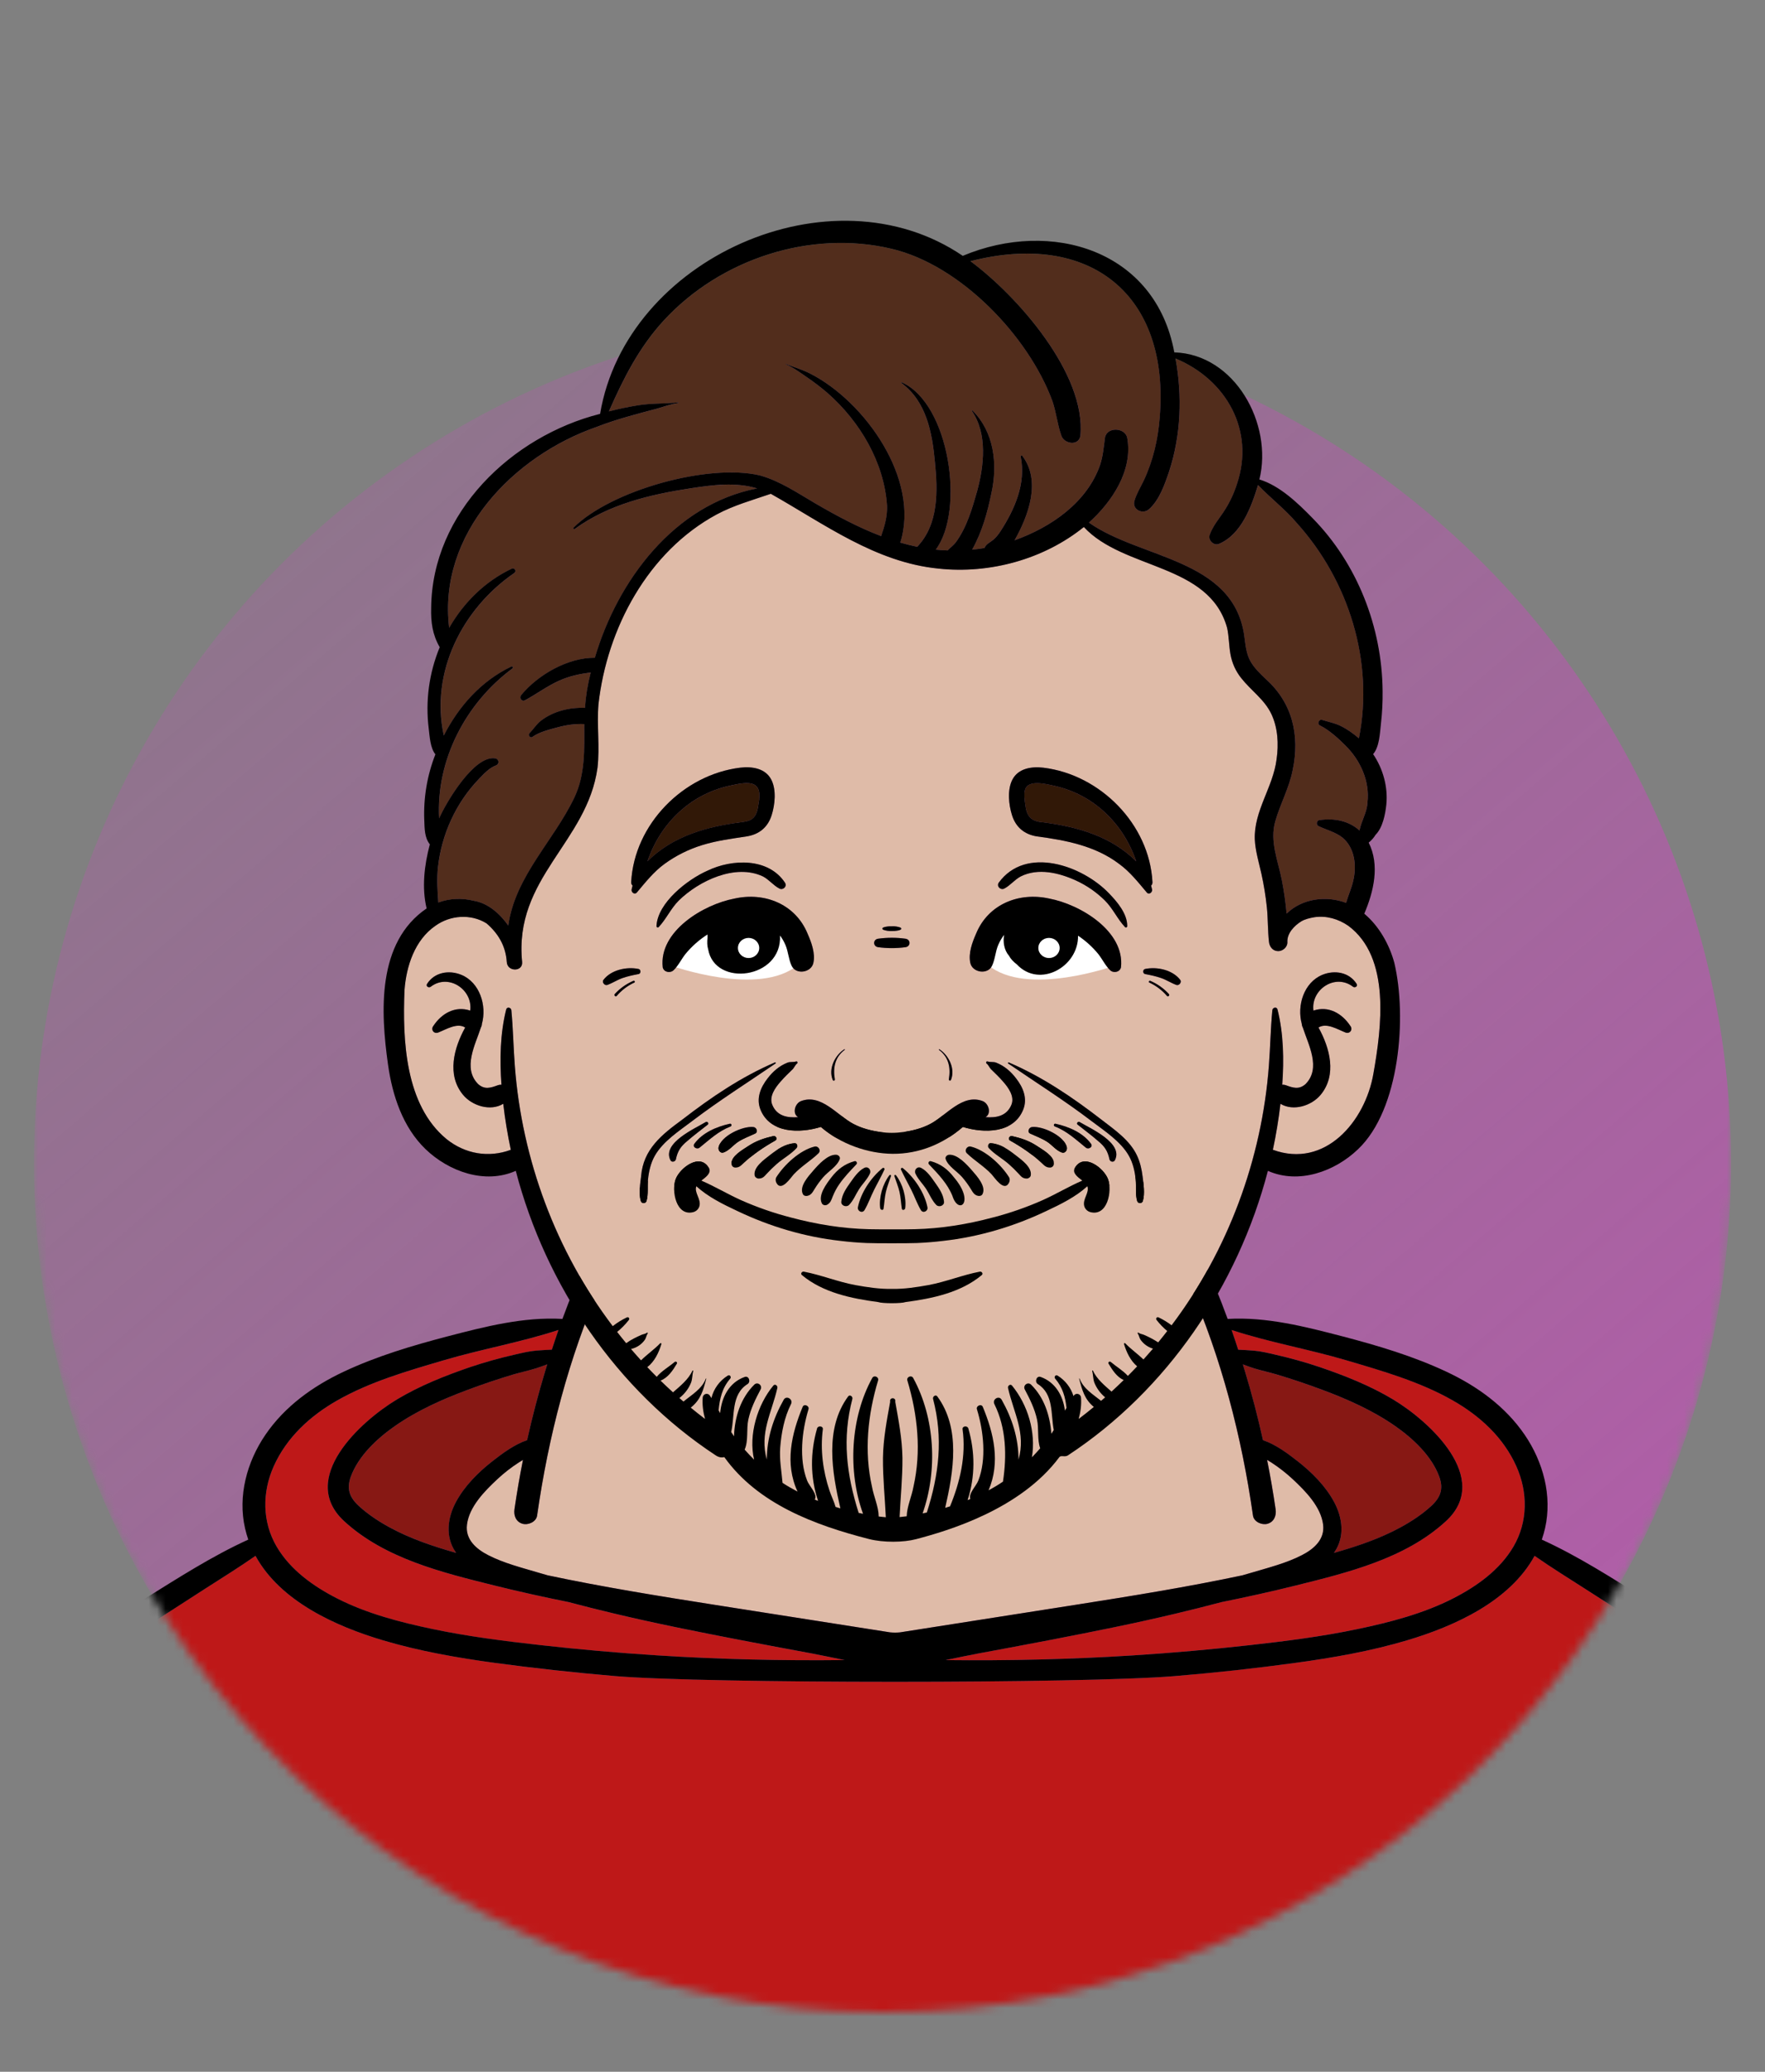 <svg width="208" height="244" viewBox="0 0 208 244" fill="none" xmlns="http://www.w3.org/2000/svg">
<rect x="0" y="0" width="208" height="244" fill="#808080" stroke="none"/>
<mask id="mask0_150_1542" style="mask-type:alpha" maskUnits="userSpaceOnUse" x="4" y="0" width="200" height="237">
<path fill-rule="evenodd" clip-rule="evenodd" d="M204 0H4V137V141H4.079C6.178 194.374 50.111 237 104 237C157.889 237 201.822 194.374 203.921 141H204V137V0Z" fill="#C4C4C4"/>
</mask>
<g mask="url(#mask0_150_1542)">
<circle cx="104" cy="137" r="100" fill="url(#paint0_linear_150_1542)"/>
<path d="M169.618 173.938C170.14 175.384 169.741 176.391 168.64 177.393C167.568 178.369 166.349 179.172 165.082 179.866C162.6 181.226 159.905 182.123 157.193 182.895C157.219 182.858 157.249 182.821 157.274 182.783C158.507 180.97 158.214 178.742 157.223 176.9C156.215 175.018 154.597 173.403 152.927 172.099C151.746 171.175 150.337 170.121 148.837 169.617C148.224 166.844 147.504 164.099 146.678 161.381C146.608 161.152 146.537 160.923 146.467 160.693C146.895 160.854 147.323 161.014 147.76 161.151C148.644 161.426 149.557 161.619 150.445 161.879C152.271 162.421 154.081 163.036 155.865 163.703C158.84 164.812 161.791 166.128 164.408 167.949C166.502 169.403 168.73 171.476 169.618 173.938Z" fill="#871814"/>
<path d="M64.491 160.686C64.42 160.917 64.349 161.146 64.28 161.374C63.453 164.091 62.733 166.836 62.12 169.61C60.62 170.114 59.211 171.168 58.031 172.092C56.36 173.397 54.745 175.011 53.734 176.894C52.744 178.738 52.453 180.966 53.684 182.777C53.71 182.815 53.739 182.852 53.765 182.889C51.053 182.116 48.358 181.22 45.876 179.86C44.608 179.166 43.389 178.362 42.318 177.387C41.217 176.384 40.818 175.378 41.34 173.931C42.228 171.471 44.456 169.399 46.55 167.942C49.167 166.121 52.118 164.804 55.093 163.695C56.877 163.029 58.687 162.414 60.511 161.871C61.401 161.608 62.314 161.415 63.201 161.143C63.635 161.008 64.063 160.847 64.491 160.686Z" fill="#871814"/>
<path d="M178.696 172.69C180.068 175.752 180.068 179.227 178.354 182.15C176.738 184.903 174.025 186.832 171.228 188.257C167.723 190.04 163.824 191.054 159.993 191.857C155.787 192.739 151.519 193.279 147.251 193.755C142.715 194.263 138.168 194.662 133.609 194.953C126.227 195.427 118.824 195.596 111.427 195.514C112.727 195.252 114.024 194.971 115.311 194.729C118.147 194.202 120.984 193.68 123.816 193.131C128.752 192.174 133.688 191.202 138.579 190.033C140.372 189.603 142.174 189.159 143.965 188.68C146.872 188.095 149.77 187.457 152.649 186.741C158.806 185.209 165.601 183.568 170.402 179.15C175.836 174.144 168.497 167.403 164.143 164.799C161.453 163.19 158.502 162.019 155.544 161.009C153.831 160.433 152.089 159.945 150.326 159.548C149.478 159.351 148.623 159.136 147.754 159.065C147.144 159.014 146.531 158.987 145.918 158.953C145.668 158.181 145.409 157.409 145.141 156.636C149.56 158.086 154.187 158.884 158.653 160.202C162.925 161.463 167.303 162.713 171.199 164.928C174.399 166.75 177.169 169.284 178.696 172.69Z" fill="#BE1818"/>
<path d="M99.528 195.514C92.133 195.594 84.729 195.426 77.347 194.954C72.79 194.661 68.242 194.262 63.703 193.756C59.436 193.28 55.168 192.739 50.963 191.858C47.132 191.055 43.231 190.041 39.727 188.257C36.93 186.834 34.218 184.905 32.602 182.15C30.888 179.228 30.886 175.752 32.258 172.691C33.785 169.285 36.556 166.752 39.758 164.931C43.653 162.716 48.033 161.466 52.304 160.205C56.77 158.887 61.398 158.089 65.816 156.64C65.547 157.411 65.289 158.184 65.037 158.957C64.425 158.991 63.813 159.018 63.203 159.069C62.334 159.14 61.48 159.355 60.63 159.551C58.867 159.949 57.125 160.437 55.412 161.013C52.455 162.021 49.502 163.194 46.815 164.802C42.463 167.406 35.119 174.147 40.556 179.153C45.356 183.571 52.15 185.213 58.308 186.744C61.186 187.46 64.079 188.098 66.992 188.684C68.785 189.163 70.584 189.606 72.378 190.036C77.269 191.206 82.206 192.178 87.141 193.135C89.973 193.683 92.81 194.205 95.646 194.733C96.932 194.971 98.228 195.253 99.528 195.514Z" fill="#BE1818"/>
<path d="M212.228 211.844C214.861 221.302 216.362 231.07 217.875 240.763C215.02 240.667 212.163 240.624 209.303 240.609C205.839 240.537 202.374 240.503 198.907 240.506C198.848 239.816 198.762 239.125 198.709 238.452C198.662 237.841 198.608 237.23 198.551 236.62C199.237 236.302 199.888 235.688 200.352 235.276C201.181 234.54 202.008 233.631 202.385 232.574C202.741 231.574 201.45 231.113 200.787 231.643C200.05 232.231 199.472 232.988 198.701 233.548C198.561 233.648 198.415 233.739 198.265 233.823C198.173 233.017 198.071 232.21 197.959 231.403C197.808 230.298 197.805 228.957 197.226 227.979C196.879 227.39 196.119 227.598 195.89 228.153C195.457 229.2 195.652 230.601 195.653 231.716C195.653 232.892 195.68 234.062 195.723 235.237C195.766 236.413 195.822 237.585 195.891 238.758C195.925 239.336 195.943 239.922 195.973 240.507C188.956 240.523 181.939 240.613 174.934 240.619C168.583 240.626 162.231 240.643 155.881 240.67C139.079 240.686 122.277 240.703 105.475 240.723C88.673 240.709 71.871 240.692 55.069 240.67C48.717 240.647 42.366 240.63 36.015 240.619C29.012 240.615 21.993 240.525 14.975 240.507C15.006 239.922 15.025 239.336 15.059 238.758C15.13 237.585 15.184 236.412 15.227 235.237C15.27 234.063 15.295 232.892 15.296 231.716C15.296 230.601 15.492 229.2 15.06 228.153C14.831 227.598 14.071 227.39 13.723 227.979C13.151 228.955 13.148 230.299 12.996 231.403C12.884 232.209 12.781 233.016 12.688 233.823C12.539 233.739 12.394 233.647 12.254 233.548C11.482 232.987 10.903 232.233 10.168 231.643C9.503 231.113 8.213 231.573 8.57 232.573C8.947 233.631 9.774 234.539 10.604 235.275C11.066 235.686 11.718 236.3 12.404 236.62C12.348 237.23 12.292 237.84 12.246 238.451C12.194 239.123 12.107 239.815 12.049 240.505C8.582 240.508 5.117 240.542 1.653 240.608C-1.205 240.624 -4.062 240.667 -6.919 240.763C-5.407 231.07 -3.904 221.301 -1.271 211.843C-0.045 207.441 1.698 203.24 5.07 200.041C8.503 196.786 12.802 194.449 16.749 191.89C19.192 190.306 21.639 188.73 24.088 187.163C26.099 185.874 28.145 184.608 30.106 183.238C33.03 188.585 39.54 191.524 45.147 193.19C49.445 194.466 53.872 195.239 58.307 195.843C63.02 196.486 67.746 197.004 72.487 197.396C83.104 198.296 127.848 198.296 138.465 197.396C143.203 196.996 147.93 196.479 152.647 195.844C157.082 195.24 161.509 194.467 165.806 193.19C171.413 191.524 177.924 188.585 180.846 183.238C182.807 184.608 184.855 185.871 186.866 187.163C189.317 188.735 191.764 190.311 194.208 191.891C198.155 194.45 202.453 196.787 205.885 200.041C209.257 203.239 211.002 207.441 212.228 211.844Z" fill="#BE1818"/>
<path d="M155.925 179.56C156.143 181.309 154.827 182.438 153.411 183.162C151.579 184.102 149.482 184.627 147.516 185.212C147.147 185.321 146.777 185.429 146.407 185.533C139.916 186.909 133.363 187.966 126.811 188.995C119.89 190.083 112.969 191.168 106.049 192.249C105.669 192.284 105.286 192.284 104.905 192.249C97.985 191.166 91.064 190.081 84.144 188.995C77.592 187.966 71.039 186.909 64.548 185.533C64.177 185.428 63.806 185.321 63.437 185.212C61.472 184.627 59.375 184.102 57.542 183.162C56.127 182.438 54.81 181.309 55.029 179.56C55.294 177.45 57.099 175.624 58.575 174.242C59.374 173.493 60.24 172.818 61.162 172.225C61.315 172.126 61.472 172.032 61.629 171.938C61.245 173.87 60.912 175.811 60.627 177.761C60.52 178.5 60.81 179.248 61.594 179.464C62.243 179.641 63.19 179.24 63.296 178.496C64.619 169.229 67.017 159.923 70.796 151.339C72.477 147.522 74.624 143.748 77.975 141.153C81.5 138.424 85.972 136.954 90.211 135.77C92.829 135.034 95.488 134.455 98.175 134.036C100.569 133.668 103.124 133.617 105.477 132.998C107.83 133.617 110.386 133.67 112.78 134.036C115.466 134.455 118.124 135.034 120.741 135.77C124.981 136.954 129.455 138.424 132.979 141.153C136.331 143.748 138.479 147.522 140.158 151.339C143.937 159.923 146.336 169.229 147.658 178.496C147.765 179.241 148.711 179.641 149.36 179.464C150.144 179.248 150.434 178.5 150.327 177.761C150.044 175.812 149.71 173.871 149.325 171.938C149.482 172.032 149.638 172.126 149.792 172.225C150.714 172.818 151.58 173.493 152.38 174.242C153.855 175.624 155.661 177.45 155.925 179.56Z" fill="#DFBBA8"/>
<path d="M221.131 242.052C221.332 242.596 221.091 243.284 220.403 243.474C220.293 243.538 220.175 243.588 220.052 243.623C219.818 243.781 219.542 243.864 219.259 243.863C202.545 244.127 185.812 243.928 169.097 243.925C147.891 243.919 126.684 243.914 105.476 243.909C84.27 243.914 63.063 243.92 41.855 243.925C25.138 243.928 8.408 244.127 -8.307 243.863C-8.589 243.864 -8.865 243.781 -9.1 243.623C-9.222 243.588 -9.34 243.538 -9.45 243.474C-10.137 243.287 -10.378 242.596 -10.179 242.052C-10.177 241.95 -10.168 241.849 -10.152 241.749C-9.185 235.715 -8.219 229.683 -7.043 223.688C-6.053 218.646 -5.031 213.524 -3.402 208.64C-1.852 203.993 0.55 199.9 4.369 196.763C6.193 195.263 8.159 193.961 10.14 192.687C12.402 191.231 14.663 189.779 16.947 188.359C20.933 185.881 24.968 183.277 29.258 181.325C29.107 180.884 28.979 180.436 28.875 179.981C28.011 176.171 29.099 172.178 31.269 168.991C33.545 165.65 36.865 163.258 40.492 161.555C44.398 159.721 48.589 158.473 52.755 157.385C57.143 156.24 61.72 155.069 66.281 155.334C67.191 152.834 68.211 150.373 69.394 148.007C71.401 143.988 74.129 140.388 77.954 137.948C81.961 135.392 86.761 133.885 91.354 132.786C93.778 132.205 96.233 131.764 98.707 131.463C100.903 131.199 103.279 130.915 105.478 131.341C107.677 130.915 110.052 131.199 112.247 131.463C114.722 131.763 117.177 132.205 119.601 132.786C124.196 133.885 128.994 135.392 133.002 137.948C136.827 140.388 139.557 143.988 141.562 148.007C142.745 150.373 143.765 152.834 144.675 155.334C149.236 155.069 153.813 156.24 158.2 157.385C162.367 158.472 166.558 159.721 170.464 161.555C174.089 163.258 177.411 165.65 179.687 168.991C181.857 172.178 182.945 176.169 182.081 179.981C181.977 180.436 181.849 180.884 181.698 181.325C185.987 183.277 190.023 185.881 194.009 188.359C196.293 189.779 198.553 191.233 200.816 192.687C202.799 193.963 204.766 195.265 206.59 196.763C210.407 199.9 212.809 203.994 214.359 208.64C215.987 213.524 217.009 218.644 218 223.688C219.177 229.683 220.141 235.718 221.105 241.751C221.121 241.851 221.13 241.951 221.131 242.052ZM217.875 240.763C216.362 231.071 214.861 221.302 212.228 211.844C211.002 207.441 209.259 203.24 205.885 200.041C202.453 196.787 198.154 194.45 194.208 191.891C191.765 190.307 189.317 188.731 186.866 187.163C184.855 185.875 182.809 184.609 180.846 183.238C177.924 188.585 171.413 191.524 165.806 193.19C161.51 194.467 157.082 195.24 152.647 195.844C147.935 196.487 143.208 197.005 138.468 197.397C127.85 198.297 83.107 198.297 72.489 197.397C67.753 196.996 63.026 196.478 58.31 195.843C53.875 195.239 49.447 194.466 45.15 193.19C39.542 191.524 33.033 188.585 30.109 183.238C28.148 184.608 26.102 185.871 24.091 187.163C21.64 188.734 19.194 190.31 16.752 191.89C12.804 194.449 8.505 196.786 5.073 200.041C1.702 203.24 -0.043 207.441 -1.268 211.843C-3.902 221.301 -5.403 231.07 -6.917 240.763C-4.06 240.667 -1.202 240.624 1.655 240.608C5.119 240.537 8.584 240.502 12.051 240.505C12.107 239.815 12.196 239.125 12.249 238.451C12.295 237.84 12.35 237.23 12.407 236.62C11.721 236.301 11.069 235.687 10.606 235.275C9.777 234.539 8.95 233.631 8.573 232.574C8.216 231.574 9.506 231.113 10.17 231.643C10.906 232.231 11.484 232.988 12.257 233.548C12.397 233.647 12.542 233.739 12.691 233.823C12.785 233.016 12.888 232.209 12.999 231.403C13.15 230.298 13.153 228.957 13.731 227.978C14.079 227.39 14.839 227.598 15.068 228.153C15.501 229.199 15.306 230.601 15.305 231.715C15.305 232.892 15.278 234.061 15.235 235.237C15.192 236.413 15.136 237.584 15.067 238.758C15.033 239.335 15.014 239.921 14.984 240.507C22.001 240.522 29.019 240.612 36.023 240.619C42.373 240.625 48.724 240.642 55.077 240.67C71.879 240.685 88.681 240.703 105.483 240.722C122.285 240.709 139.087 240.691 155.889 240.67C162.241 240.647 168.592 240.63 174.943 240.619C181.946 240.614 188.965 240.525 195.981 240.507C195.952 239.921 195.933 239.335 195.899 238.758C195.828 237.584 195.772 236.411 195.731 235.237C195.688 234.06 195.663 232.891 195.661 231.715C195.661 230.601 195.465 229.199 195.898 228.153C196.127 227.598 196.887 227.39 197.235 227.978C197.813 228.957 197.816 230.298 197.967 231.403C198.079 232.209 198.181 233.016 198.273 233.823C198.422 233.739 198.566 233.647 198.705 233.548C199.476 232.988 200.054 232.233 200.792 231.644C201.454 231.114 202.745 231.574 202.389 232.574C202.012 233.631 201.185 234.54 200.356 235.276C199.892 235.686 199.241 236.3 198.555 236.62C198.611 237.23 198.667 237.841 198.713 238.452C198.766 239.124 198.852 239.816 198.911 240.506C202.377 240.509 205.842 240.543 209.307 240.609C212.163 240.624 215.02 240.667 217.875 240.763V240.763ZM178.355 182.15C180.069 179.227 180.069 175.751 178.697 172.69C177.17 169.284 174.4 166.751 171.198 164.93C167.302 162.715 162.924 161.466 158.652 160.204C154.186 158.886 149.559 158.088 145.141 156.639C145.41 157.41 145.669 158.182 145.918 158.956C146.53 158.99 147.144 159.017 147.754 159.068C148.623 159.139 149.477 159.354 150.325 159.55C152.088 159.948 153.83 160.436 155.543 161.012C158.501 162.02 161.454 163.193 164.142 164.801C168.494 167.405 175.838 174.146 170.401 179.152C165.601 183.57 158.804 185.212 152.648 186.743C149.771 187.459 146.873 188.097 143.964 188.683C142.171 189.162 140.373 189.605 138.578 190.035C133.687 191.205 128.751 192.177 123.815 193.134C120.984 193.682 118.146 194.205 115.31 194.732C114.022 194.971 112.727 195.253 111.427 195.516C118.822 195.596 126.226 195.428 133.608 194.956C138.165 194.663 142.712 194.264 147.25 193.758C151.519 193.282 155.787 192.741 159.992 191.86C163.823 191.056 167.724 190.043 171.227 188.259C174.026 186.832 176.739 184.903 178.355 182.15ZM168.641 177.391C169.742 176.388 170.141 175.382 169.619 173.935C168.729 171.475 166.503 169.403 164.409 167.945C161.792 166.125 158.841 164.808 155.866 163.699C154.082 163.033 152.272 162.417 150.446 161.875C149.558 161.612 148.645 161.419 147.761 161.147C147.324 161.011 146.896 160.85 146.468 160.689C146.539 160.92 146.609 161.149 146.679 161.377C147.506 164.094 148.226 166.839 148.838 169.613C150.339 170.117 151.748 171.171 152.928 172.095C154.598 173.4 156.214 175.014 157.224 176.897C158.215 178.74 158.506 180.969 157.275 182.779C157.249 182.818 157.219 182.855 157.194 182.891C159.906 182.119 162.601 181.222 165.083 179.863C166.35 179.17 167.57 178.366 168.641 177.391ZM153.412 183.161C154.829 182.437 156.144 181.309 155.926 179.559C155.662 177.45 153.857 175.623 152.381 174.242C151.581 173.493 150.715 172.818 149.794 172.225C149.64 172.126 149.483 172.031 149.326 171.937C149.71 173.869 150.044 175.81 150.329 177.76C150.435 178.499 150.145 179.247 149.361 179.463C148.712 179.641 147.766 179.239 147.66 178.496C146.337 169.228 143.938 159.923 140.16 151.338C138.479 147.521 136.332 143.747 132.98 141.152C129.456 138.423 124.982 136.953 120.743 135.77C118.126 135.033 115.467 134.454 112.781 134.036C110.387 133.667 107.832 133.616 105.478 132.997C103.125 133.616 100.57 133.669 98.176 134.036C95.489 134.454 92.83 135.034 90.213 135.77C85.974 136.953 81.501 138.423 77.976 141.152C74.625 143.747 72.477 147.521 70.797 151.338C67.019 159.923 64.62 169.228 63.297 178.496C63.191 179.241 62.245 179.641 61.596 179.463C60.811 179.247 60.522 178.499 60.628 177.76C60.911 175.811 61.245 173.871 61.63 171.937C61.474 172.031 61.316 172.126 61.163 172.225C60.242 172.817 59.376 173.492 58.576 174.242C57.1 175.623 55.295 177.45 55.031 179.559C54.811 181.309 56.128 182.437 57.544 183.161C59.377 184.101 61.474 184.626 63.438 185.211C63.807 185.321 64.178 185.428 64.549 185.532C71.04 186.908 77.593 187.965 84.145 188.994C91.066 190.082 97.987 191.167 104.906 192.249C105.287 192.283 105.67 192.283 106.051 192.249C112.971 191.166 119.891 190.081 126.812 188.994C133.364 187.965 139.917 186.908 146.408 185.532C146.779 185.427 147.149 185.32 147.517 185.211C149.483 184.626 151.58 184.101 153.412 183.161ZM77.347 194.952C84.729 195.426 92.132 195.595 99.529 195.512C98.229 195.251 96.932 194.969 95.645 194.728C92.809 194.201 89.972 193.678 87.14 193.13C82.204 192.173 77.268 191.201 72.377 190.031C70.584 189.602 68.782 189.158 66.991 188.679C64.082 188.093 61.186 187.455 58.307 186.739C52.148 185.208 45.355 183.566 40.554 179.148C35.12 174.142 42.459 167.401 46.813 164.797C49.503 163.189 52.454 162.017 55.411 161.008C57.124 160.432 58.865 159.944 60.628 159.546C61.478 159.35 62.333 159.135 63.202 159.064C63.812 159.013 64.424 158.985 65.036 158.952C65.288 158.179 65.546 157.406 65.814 156.635C61.396 158.084 56.769 158.882 52.303 160.201C48.031 161.462 43.651 162.712 39.757 164.926C36.555 166.745 33.784 169.28 32.257 172.686C30.885 175.748 30.886 179.223 32.6 182.146C34.217 184.899 36.929 186.828 39.726 188.252C43.231 190.036 47.13 191.05 50.962 191.853C55.167 192.734 59.435 193.275 63.702 193.751C68.24 194.26 72.789 194.661 77.347 194.952ZM64.279 161.374C64.348 161.146 64.419 160.917 64.49 160.686C64.062 160.847 63.634 161.008 63.197 161.144C62.313 161.419 61.4 161.612 60.508 161.872C58.683 162.415 56.873 163.03 55.09 163.696C52.115 164.805 49.163 166.122 46.547 167.943C44.451 169.399 42.224 171.472 41.336 173.932C40.814 175.379 41.213 176.385 42.315 177.388C43.386 178.363 44.605 179.167 45.872 179.861C48.354 181.221 51.05 182.117 53.762 182.89C53.735 182.853 53.706 182.816 53.68 182.778C52.447 180.965 52.74 178.737 53.731 176.895C54.739 175.013 56.357 173.398 58.027 172.093C59.208 171.169 60.618 170.115 62.117 169.611C62.732 166.839 63.453 164.093 64.279 161.374Z" fill="black"/>
<path d="M83.659 164.374C83.404 163.981 82.843 164.154 82.809 164.604C82.744 165.44 82.857 166.285 83.085 167.112C82.513 166.681 81.954 166.234 81.401 165.78C82.582 164.85 82.863 163.754 83.229 162.381C83.231 162.374 83.229 162.367 83.225 162.361C83.221 162.355 83.215 162.35 83.208 162.348C83.201 162.346 83.194 162.347 83.187 162.35C83.181 162.354 83.176 162.359 83.173 162.366C82.719 163.581 81.522 164.258 80.543 165.063C80.381 164.925 80.22 164.789 80.061 164.649C80.678 164.172 81.156 163.539 81.445 162.816C81.602 162.367 81.573 161.908 81.693 161.457C81.695 161.445 81.692 161.432 81.686 161.421C81.679 161.41 81.668 161.403 81.656 161.399C81.643 161.396 81.63 161.397 81.619 161.403C81.607 161.409 81.599 161.419 81.594 161.431C81.151 162.44 80.129 163.261 79.308 163.976C78.812 163.525 78.323 163.065 77.842 162.596C78.732 162.247 79.29 161.399 79.761 160.604C79.865 160.436 79.639 160.284 79.5 160.402C78.797 161 77.988 161.439 77.39 162.15C77.015 161.774 76.644 161.395 76.279 161.009C77.133 160.357 77.638 159.302 77.941 158.288C77.945 158.269 77.944 158.25 77.936 158.232C77.929 158.215 77.916 158.2 77.9 158.191C77.883 158.181 77.864 158.177 77.846 158.179C77.827 158.182 77.809 158.19 77.796 158.203C77.105 158.92 76.255 159.506 75.542 160.21C75.142 159.771 74.749 159.326 74.362 158.874C75.023 158.729 75.605 158.341 75.994 157.787C76.148 157.56 76.168 157.258 76.33 157.05C76.381 156.982 76.274 156.909 76.218 156.961C76.074 157.091 75.799 157.121 75.62 157.195C74.985 157.475 74.351 157.776 73.791 158.189C73.43 157.751 73.073 157.311 72.727 156.863C73.235 156.448 73.697 155.978 74.102 155.462C74.238 155.287 74.074 155.055 73.866 155.155C73.277 155.434 72.721 155.778 72.207 156.18C65.511 147.347 61.501 136.558 60.666 125.509C60.501 123.333 60.468 121.147 60.259 118.977C60.229 118.648 59.739 118.529 59.648 118.896C58.941 121.722 58.877 124.784 59.093 127.751C58.95 127.738 58.806 127.757 58.672 127.807C57.816 128.124 57.108 128.357 56.339 127.668C54.494 125.786 56.008 123.061 56.675 120.997C56.745 120.873 56.783 120.735 56.787 120.593C57.386 118.442 56.55 115.707 54.361 114.805C52.909 114.212 51.2 114.499 50.327 115.873C50.146 116.158 50.531 116.385 50.759 116.209C52.852 114.611 55.734 116.539 55.416 119.021C53.638 118.426 52.042 119.353 51.072 120.818C50.722 121.26 51.144 121.826 51.67 121.59C52.583 121.23 53.883 120.414 54.818 121.014C53.484 123.426 52.625 126.593 54.564 128.938C55.643 130.245 57.8 130.911 59.304 129.996C59.516 131.815 59.814 133.625 60.196 135.414C57.586 136.385 54.812 135.907 52.625 134.155C47.732 130.132 47.435 122.497 47.665 116.624C47.874 113.803 48.874 110.701 51.317 109.026C53.062 107.773 55.492 107.603 57.334 108.746C58.67 109.897 59.593 111.357 59.72 113.309C59.795 114.468 61.619 114.472 61.531 113.309C60.523 103.398 69.207 99.21 70.411 90.418C70.694 87.938 70.318 85.439 70.523 82.953C71.526 74.001 76.357 64.954 84.457 60.586C86.491 59.495 88.673 58.901 90.835 58.154C97.135 61.703 103.175 66.234 110.602 66.963C116.625 67.614 122.997 65.879 127.728 62.066C132.418 67.135 142.491 66.324 144.608 73.935C144.832 74.954 144.82 76.008 145.001 77.035C145.182 78.081 145.628 79.062 146.294 79.888C147.439 81.335 149.011 82.379 149.82 84.084C150.598 85.719 150.694 87.641 150.44 89.413C150.037 92.704 147.737 95.506 147.873 98.881C147.943 100.235 148.346 101.536 148.64 102.852C148.936 104.175 149.154 105.515 149.294 106.864C149.431 108.215 149.394 109.588 149.544 110.933C149.61 111.518 149.995 112.009 150.629 112.016C151.181 112.022 151.757 111.515 151.712 110.933C151.674 109.902 152.528 109.028 153.337 108.517C153.807 108.237 154.371 108.112 154.898 108.021C156.308 107.811 157.719 108.227 158.881 109.024C163.908 112.736 162.808 121.03 161.85 126.444C160.887 132.071 156.147 137.662 150.003 135.412C150.385 133.622 150.684 131.813 150.894 129.994C152.398 130.909 154.556 130.242 155.636 128.935C157.574 126.589 156.716 123.426 155.381 121.012C156.318 120.41 157.614 121.228 158.531 121.588C159.055 121.825 159.476 121.258 159.127 120.816C158.156 119.35 156.559 118.423 154.783 119.018C154.464 116.535 157.348 114.609 159.441 116.207C159.668 116.385 160.053 116.158 159.872 115.871C159 114.497 157.291 114.21 155.838 114.803C153.649 115.704 152.813 118.44 153.412 120.591C153.415 120.733 153.454 120.871 153.524 120.994C154.191 123.055 155.709 125.785 153.86 127.666C153.09 128.355 152.382 128.122 151.527 127.805C151.393 127.755 151.249 127.736 151.106 127.749C151.324 124.779 151.257 121.72 150.551 118.893C150.46 118.529 149.972 118.646 149.939 118.975C149.73 121.145 149.698 123.331 149.532 125.507C148.703 136.516 144.719 147.267 138.066 156.081C137.589 155.72 137.076 155.409 136.536 155.152C136.327 155.053 136.163 155.285 136.299 155.46C136.671 155.935 137.091 156.369 137.552 156.756C137.203 157.208 136.848 157.654 136.488 158.093C135.946 157.745 135.375 157.443 134.782 157.192C134.603 157.118 134.326 157.089 134.184 156.959C134.125 156.907 134.016 156.979 134.072 157.047C134.232 157.256 134.251 157.557 134.408 157.784C134.765 158.288 135.281 158.657 135.873 158.832C135.507 159.262 135.133 159.687 134.753 160.106C134.062 159.444 133.261 158.881 132.603 158.201C132.589 158.188 132.572 158.179 132.553 158.177C132.534 158.175 132.515 158.179 132.499 158.188C132.482 158.198 132.47 158.213 132.462 158.23C132.455 158.248 132.453 158.267 132.458 158.285C132.748 159.255 133.223 160.261 134.008 160.916C133.649 161.297 133.283 161.671 132.914 162.042C132.324 161.395 131.569 160.967 130.9 160.4C130.761 160.282 130.535 160.432 130.637 160.602C131.085 161.347 131.606 162.166 132.421 162.531C131.951 162.991 131.473 163.444 130.985 163.889C130.207 163.197 129.223 162.396 128.805 161.429C128.801 161.416 128.793 161.405 128.781 161.398C128.769 161.392 128.756 161.39 128.743 161.393C128.73 161.397 128.719 161.405 128.712 161.417C128.705 161.429 128.704 161.442 128.707 161.455C128.828 161.906 128.798 162.367 128.954 162.813C129.228 163.495 129.668 164.097 130.234 164.565C130.075 164.704 129.914 164.84 129.755 164.976C128.797 164.208 127.666 163.535 127.226 162.364C127.214 162.328 127.159 162.342 127.17 162.379C127.521 163.69 127.793 164.783 128.9 165.696C128.314 166.178 127.719 166.652 127.113 167.11C127.342 166.281 127.455 165.438 127.39 164.602C127.386 164.497 127.347 164.398 127.28 164.318C127.212 164.239 127.12 164.185 127.017 164.165C126.915 164.144 126.809 164.159 126.716 164.206C126.623 164.254 126.549 164.331 126.506 164.426C126.194 163.415 125.525 162.553 124.623 161.999C124.387 161.857 124.179 162.172 124.343 162.362C125.24 163.401 125.535 164.538 125.68 165.798C125.618 165.91 125.555 166.019 125.493 166.128C125.278 164.368 124.36 162.781 122.652 162.167C122.152 161.965 121.884 162.741 122.3 163.002C124.182 164.183 123.816 166.535 124.179 168.412C124.087 168.561 123.991 168.709 123.895 168.855C123.727 166.699 123.055 164.586 121.501 163.065C121.109 162.69 120.513 163.166 120.763 163.636C121.364 164.771 121.931 165.912 122.206 167.177C122.444 168.265 122.206 169.522 122.58 170.566C122.263 170.929 121.938 171.282 121.605 171.626C122.093 168.652 121.121 165.444 119.257 163.177C119.056 162.945 118.738 163.2 118.786 163.452C119.449 166.382 120.918 168.765 120.027 171.899C120.022 169.366 119.271 167.037 118.044 164.857C117.733 164.288 116.894 164.79 117.18 165.361C118.58 168.189 118.656 171.444 118.192 174.493C117.643 174.864 117.074 175.205 116.489 175.516C117.9 172.203 117.105 168.81 115.806 165.68C115.635 165.283 114.987 165.571 115.117 165.97C115.901 168.521 116.268 171.84 115.279 174.371C115.05 174.987 114.089 175.893 114.339 176.539C114.233 176.584 114.126 176.629 114.019 176.672C114.927 173.87 114.905 171.013 114.106 168.233C114.004 167.868 113.372 167.93 113.423 168.325C113.862 171.432 113.126 174.547 111.949 177.406C111.76 177.466 111.569 177.523 111.378 177.579C112.355 173.311 113.227 168.223 110.442 164.449C110.246 164.199 109.882 164.477 109.944 164.738C111.159 169.348 110.654 173.627 109.216 178.128C109.048 178.165 108.88 178.202 108.715 178.237C110.499 173.174 110.185 167 107.604 162.282C107.394 161.907 106.799 162.164 106.916 162.572C108.137 166.622 108.582 170.934 107.636 175.093C107.431 176.246 106.872 177.413 106.844 178.573C106.569 178.612 106.289 178.643 106.003 178.669C106.115 176.327 106.357 174.041 106.339 171.701C106.305 169.432 105.887 167.304 105.492 165.09C105.612 164.534 104.772 164.534 104.891 165.09C104.496 167.305 104.077 169.433 104.045 171.701C104.029 174.047 104.273 176.337 104.381 178.688C104.098 178.663 103.82 178.635 103.54 178.6C103.528 177.43 102.955 176.255 102.751 175.093C101.805 170.934 102.25 166.622 103.471 162.572C103.589 162.164 102.994 161.907 102.782 162.282C100.209 166.956 99.875 173.266 101.695 178.281C101.523 178.247 101.352 178.211 101.181 178.175C99.745 173.627 99.22 169.398 100.442 164.739C100.504 164.478 100.141 164.199 99.946 164.45C97.144 168.245 98.041 173.354 99.025 177.642C98.835 177.587 98.646 177.531 98.458 177.473C98.281 176.821 97.957 176.2 97.745 175.558C96.974 173.244 96.646 170.753 96.961 168.325C97.013 167.929 96.381 167.867 96.278 168.232C95.474 171.045 95.453 173.942 96.398 176.762C96.265 176.712 96.135 176.659 96.006 176.605C96.398 176.006 95.32 174.967 95.106 174.37C94.119 171.839 94.49 168.522 95.269 165.969C95.4 165.571 94.751 165.283 94.581 165.679C93.27 168.847 92.441 172.346 93.978 175.666C93.376 175.348 92.779 175.012 92.207 174.635C92.091 173.247 91.824 171.894 91.935 170.471C92.07 168.748 92.425 166.918 93.207 165.36C93.493 164.79 92.654 164.288 92.343 164.856C91.116 167.036 90.364 169.365 90.359 171.898C89.467 168.761 90.939 166.383 91.601 163.451C91.648 163.199 91.331 162.947 91.129 163.176C89.264 165.411 88.168 168.979 88.858 171.906C88.475 171.524 88.104 171.13 87.744 170.722C88.212 169.653 87.929 168.319 88.18 167.176C88.455 165.911 89.02 164.771 89.625 163.635C89.874 163.165 89.28 162.689 88.885 163.065C87.277 164.657 86.562 166.895 86.492 169.154C86.38 168.986 86.268 168.818 86.156 168.649C86.604 166.737 86.124 164.234 88.085 163.004C88.502 162.743 88.235 161.967 87.734 162.169C85.921 162.815 85.017 164.565 84.856 166.424C84.796 166.315 84.736 166.207 84.674 166.097C84.809 164.718 85.074 163.483 86.044 162.364C86.209 162.174 86 161.86 85.763 162.001C84.794 162.595 84.098 163.547 83.824 164.65C83.776 164.559 83.719 164.469 83.659 164.374ZM105.004 138.506C105.046 138.38 104.874 138.331 104.805 138.423C104.029 139.437 103.561 141.013 103.725 142.292C103.751 142.493 104.085 142.595 104.124 142.348C104.226 141.693 104.247 141.036 104.397 140.387C104.547 139.739 104.8 139.132 105.006 138.506H105.004ZM105.595 138.423C105.525 138.331 105.353 138.38 105.395 138.506C105.601 139.132 105.856 139.739 106.003 140.385C106.149 141.032 106.174 141.691 106.276 142.346C106.315 142.595 106.649 142.493 106.675 142.29C106.839 141.013 106.372 139.437 105.597 138.423H105.595ZM138.628 116C138.945 116.112 139.3 115.683 139.086 115.403C138.183 114.221 136.341 113.829 134.947 114.118C134.654 114.179 134.646 114.663 134.947 114.719C135.589 114.838 136.231 114.977 136.848 115.192C137.465 115.406 138.012 115.779 138.63 116H138.628ZM137.521 117.292C137.655 117.447 137.886 117.218 137.745 117.068C137.135 116.402 136.39 115.875 135.56 115.521C135.425 115.462 135.306 115.657 135.442 115.721C136.24 116.089 136.949 116.625 137.522 117.292H137.521ZM135.652 104.309C135.709 104.253 135.753 104.186 135.781 104.112C135.809 104.037 135.82 103.957 135.813 103.878C135.453 97.076 129.662 91.227 122.958 90.412C121.582 90.251 119.988 90.476 119.298 91.836C118.691 93.03 118.87 94.76 119.261 96.004C119.709 97.438 120.737 98.277 122.214 98.507C125.609 98.956 129.093 99.623 131.884 101.743C133.162 102.672 134.139 103.919 135.15 105.116C135.406 105.419 135.836 105.086 135.766 104.755C135.737 104.604 135.697 104.456 135.654 104.309H135.652ZM134.681 141.446C134.938 140.577 134.756 139.426 134.646 138.536C134.544 137.709 134.357 136.896 134.011 136.136C133.17 134.29 131.357 133.069 129.801 131.865C126.392 129.232 122.851 126.832 118.882 125.127C118.866 125.12 118.847 125.118 118.83 125.124C118.812 125.129 118.798 125.141 118.789 125.157C118.779 125.172 118.777 125.191 118.78 125.209C118.784 125.227 118.795 125.242 118.81 125.253C122.083 127.494 125.454 129.614 128.611 132.017C130.145 133.184 132.065 134.412 133.037 136.124C133.519 136.976 133.738 137.951 133.839 138.917C133.922 139.732 133.782 140.664 134.013 141.446C134.036 141.517 134.08 141.579 134.14 141.624C134.201 141.668 134.273 141.692 134.348 141.692C134.423 141.692 134.496 141.668 134.556 141.624C134.616 141.579 134.661 141.517 134.683 141.446H134.681ZM132.838 109.083C132.857 107.626 131.675 106.232 130.713 105.236C127.565 101.927 120.868 99.567 117.681 103.974C117.425 104.416 117.927 104.87 118.354 104.646C119.066 104.277 119.565 103.598 120.287 103.22C122.35 102.187 124.818 102.794 126.815 103.709C128.075 104.289 129.224 105.085 130.209 106.062C131.153 107.006 131.678 108.234 132.576 109.189C132.597 109.21 132.625 109.225 132.654 109.232C132.684 109.238 132.715 109.235 132.743 109.224C132.772 109.212 132.796 109.193 132.813 109.168C132.83 109.143 132.839 109.113 132.84 109.083H132.838ZM132.102 113.924C132.57 109.667 127.294 106.509 123.647 105.827C120.093 105.035 116.462 106.477 115.032 109.957C114.575 110.994 114.098 112.283 114.351 113.419C114.604 114.555 116.389 114.831 116.906 113.755C117.281 112.971 117.298 112.074 117.649 111.271C117.829 110.853 118.06 110.461 118.338 110.102C118.17 110.938 118.341 111.913 118.905 112.562C119.103 112.927 119.428 113.278 119.818 113.571C122.503 116.453 127.115 113.855 127.045 110.202C127.938 110.799 128.739 111.524 129.422 112.353C129.907 112.966 130.256 113.726 130.823 114.264C131.221 114.646 131.972 114.505 132.104 113.924H132.102ZM131.388 136.644C132.436 134.608 128.436 132.879 127.227 132.142C127.041 132.03 126.815 132.31 126.99 132.45C127.792 133.088 128.626 133.701 129.399 134.377C130.189 135.018 130.549 135.567 130.754 136.562C130.843 136.829 131.246 136.923 131.39 136.644H131.388ZM128.486 142.751C130.522 143.29 131.088 140.255 130.579 138.881C130.086 137.548 127.704 135.736 126.67 137.549C126.325 138.151 127.006 138.626 127.545 139.042C125.959 139.725 124.47 140.626 122.894 141.334C120.987 142.181 119.013 142.869 116.992 143.389C113.993 144.188 110.914 144.694 107.808 144.765C106.907 144.79 103.295 144.79 102.394 144.765C99.288 144.694 96.209 144.188 93.21 143.389C91.189 142.869 89.215 142.181 87.308 141.334C85.73 140.626 84.241 139.725 82.657 139.042C83.194 138.626 83.877 138.151 83.532 137.549C82.498 135.736 80.115 137.549 79.622 138.881C79.114 140.255 79.678 143.29 81.716 142.751C81.887 142.704 82.042 142.614 82.167 142.489C82.293 142.364 82.383 142.209 82.43 142.039C82.645 141.204 81.787 140.462 82.064 139.708C83.447 140.967 85.192 141.822 86.872 142.612C90.706 144.44 94.828 145.672 99.053 146.141C100.074 146.265 101.1 146.349 102.129 146.393C103.101 146.435 107.105 146.435 108.077 146.393C109.105 146.349 110.13 146.266 111.152 146.141C115.379 145.675 119.5 144.443 123.334 142.612C125.014 141.822 126.76 140.967 128.143 139.708C128.418 140.462 127.56 141.204 127.775 142.039C127.822 142.209 127.912 142.365 128.037 142.49C128.162 142.615 128.317 142.706 128.487 142.753L128.486 142.751ZM127.968 135.168C128.279 135.416 128.849 135.081 128.571 134.703C127.61 133.392 125.948 132.692 124.4 132.349C124.186 132.301 124.115 132.594 124.311 132.671C125.763 133.232 126.778 134.21 127.968 135.168ZM125.13 135.733C125.511 135.868 125.786 135.469 125.727 135.137C125.45 133.797 122.902 132.598 121.623 132.735C121.252 132.761 121.012 133.316 121.414 133.505C122.086 133.82 122.788 134.071 123.414 134.477C124.004 134.861 124.46 135.494 125.13 135.732V135.733ZM124.196 137.072C124.252 136.167 122.925 135.445 122.262 135.003C121.301 134.36 120.372 134.05 119.266 133.801C118.954 133.73 118.744 134.171 119.042 134.329C120.366 135.067 121.669 135.954 122.777 136.992C123.097 137.293 123.301 137.519 123.76 137.507C123.874 137.504 123.983 137.457 124.064 137.376C124.145 137.295 124.192 137.187 124.196 137.072ZM121.47 138.437C121.644 137.463 120.349 136.564 119.663 136.028C118.791 135.352 117.886 134.714 116.759 134.639C116.454 134.619 116.342 135.01 116.524 135.207C117.21 135.957 118.124 136.43 118.884 137.102C119.287 137.455 119.67 137.829 120.032 138.223C120.348 138.569 120.508 138.788 120.995 138.797C121.196 138.804 121.434 138.645 121.47 138.438V138.437ZM120.573 130.713C121.12 129.386 120.586 128.08 119.751 127.012C119.141 126.204 118.357 125.525 117.407 125.152C117.062 125.021 116.72 125.124 116.387 125.01C116.231 124.958 116.156 125.178 116.28 125.262C116.451 125.374 116.611 125.724 116.762 125.899C117.254 126.379 117.764 126.856 118.214 127.381C118.833 128.08 119.601 129.136 119.195 130.115C118.646 131.441 117.422 131.671 116.147 131.566C116.858 131.174 116.539 129.961 115.811 129.679C113.432 128.766 111.506 131.391 109.634 132.371C108.645 132.889 107.569 133.166 106.469 133.319C105.564 133.45 104.646 133.45 103.741 133.319C102.641 133.166 101.567 132.889 100.576 132.371C98.704 131.391 96.778 128.766 94.399 129.679C93.666 129.959 93.349 131.172 94.062 131.566C92.788 131.671 91.564 131.441 91.015 130.115C90.609 129.136 91.377 128.08 91.996 127.381C92.445 126.856 92.956 126.379 93.447 125.899C93.599 125.724 93.758 125.375 93.93 125.262C94.054 125.18 93.979 124.958 93.823 125.01C93.487 125.122 93.148 125.021 92.803 125.152C91.851 125.525 91.069 126.204 90.459 127.012C89.624 128.081 89.091 129.386 89.636 130.713C90.782 133.5 94.265 133.484 96.739 132.72C99.024 134.708 102.252 135.866 105.208 135.887C108.33 135.909 111.191 134.71 113.475 132.72C115.943 133.487 119.429 133.501 120.572 130.714L120.573 130.713ZM118.904 139.309C119.016 139.098 119.037 138.833 118.904 138.624C117.971 137.154 116.139 135.461 114.415 135.033C113.963 134.921 113.597 135.491 113.949 135.831C114.863 136.709 115.966 137.351 116.841 138.284C117.206 138.676 118.315 140.418 118.903 139.31L118.904 139.309ZM115.783 140.641C116.258 139.74 115.13 138.512 114.56 137.856C113.956 137.162 112.849 135.927 111.845 135.998C111.597 136.015 111.35 136.251 111.446 136.521C111.747 137.368 112.828 137.977 113.407 138.66C113.77 139.083 114.1 139.533 114.393 140.007C114.628 140.39 114.807 140.763 115.283 140.844C115.472 140.877 115.683 140.826 115.781 140.642L115.783 140.641ZM115.707 150.165C115.9 149.994 115.69 149.725 115.473 149.766C113.424 150.158 111.486 150.961 109.431 151.344C108.003 151.599 106.579 151.823 105.12 151.797C103.651 151.826 102.215 151.602 100.775 151.344C98.719 150.961 96.781 150.157 94.732 149.766C94.516 149.725 94.306 149.994 94.498 150.165C96.978 152.238 100.356 152.936 103.487 153.348C103.972 153.529 106.232 153.529 106.72 153.348C109.849 152.936 113.226 152.239 115.705 150.165H115.707ZM112.258 140.888C112.973 143.104 114.932 141.611 112.437 138.675C111.703 137.718 110.862 137.075 109.699 136.755C109.479 136.695 109.328 136.97 109.481 137.131C110.545 138.254 111.688 139.419 112.258 140.888ZM112.074 127.178C112.593 125.865 111.824 124.305 110.708 123.576C110.66 123.543 110.62 123.617 110.663 123.65C111.816 124.511 112.054 125.765 111.822 127.109C111.818 127.14 111.826 127.172 111.843 127.198C111.861 127.224 111.887 127.243 111.917 127.251C111.947 127.26 111.98 127.257 112.008 127.244C112.037 127.23 112.059 127.207 112.072 127.178H112.074ZM110.341 141.913C110.647 142.227 111.3 142.009 111.256 141.534C111.181 140.7 110.703 139.998 110.229 139.326C109.777 138.688 109.272 137.918 108.564 137.552C108.102 137.312 107.691 137.783 107.889 138.224C108.192 138.897 108.782 139.457 109.178 140.078C109.564 140.688 109.828 141.386 110.339 141.911L110.341 141.913ZM108.519 142.513C108.774 142.95 109.391 142.642 109.3 142.184C108.964 140.477 107.747 138.673 106.412 137.586C106.387 137.562 106.354 137.547 106.319 137.546C106.285 137.544 106.25 137.554 106.223 137.575C106.195 137.597 106.176 137.627 106.169 137.661C106.162 137.695 106.168 137.73 106.184 137.76C106.555 138.567 106.989 139.329 107.387 140.12C107.784 140.911 108.072 141.748 108.517 142.51L108.519 142.513ZM106.705 111.556C107.348 111.476 107.346 110.637 106.705 110.556C105.642 110.411 104.564 110.411 103.501 110.556C102.86 110.637 102.859 111.476 103.501 111.556C104.564 111.7 105.641 111.7 106.703 111.554L106.705 111.556ZM105.104 109.647C105.294 109.674 106.569 109.591 106.127 109.247C105.8 109.127 105.452 109.076 105.104 109.097C104.914 109.069 103.637 109.153 104.079 109.498C104.407 109.615 104.755 109.665 105.102 109.645L105.104 109.647ZM104.223 137.76C104.239 137.73 104.244 137.695 104.236 137.661C104.229 137.627 104.21 137.597 104.182 137.577C104.155 137.556 104.121 137.545 104.087 137.547C104.052 137.548 104.019 137.562 103.994 137.586C102.661 138.673 101.441 140.477 101.106 142.184C101.016 142.642 101.632 142.95 101.89 142.513C102.335 141.751 102.626 140.91 103.022 140.12C103.417 139.33 103.85 138.565 104.221 137.758L104.223 137.76ZM102.517 138.225C102.716 137.783 102.305 137.312 101.844 137.553C101.136 137.919 100.631 138.689 100.18 139.327C99.704 139.999 99.228 140.701 99.152 141.535C99.109 142.01 99.761 142.228 100.067 141.914C100.577 141.392 100.843 140.692 101.231 140.08C101.621 139.454 102.213 138.894 102.515 138.223L102.517 138.225ZM100.927 137.133C101.08 136.972 100.927 136.697 100.707 136.758C99.545 137.077 98.704 137.72 97.97 138.677C97.404 139.414 96.373 140.77 96.858 141.724C96.97 141.948 97.278 142.004 97.482 141.887C97.895 141.654 97.983 141.314 98.148 140.89C98.345 140.397 98.596 139.927 98.897 139.489C99.472 138.648 100.223 137.866 100.925 137.128L100.927 137.133ZM99.54 123.65C99.583 123.617 99.543 123.543 99.495 123.576C98.379 124.304 97.61 125.865 98.13 127.178C98.14 127.211 98.162 127.238 98.192 127.255C98.222 127.271 98.257 127.275 98.29 127.266C98.322 127.257 98.35 127.235 98.367 127.206C98.384 127.177 98.389 127.142 98.381 127.109C98.15 125.765 98.388 124.511 99.54 123.65ZM98.957 136.522C99.053 136.252 98.806 136.017 98.559 136C97.554 135.928 96.448 137.163 95.844 137.857C95.273 138.512 94.145 139.741 94.619 140.642C94.719 140.827 94.93 140.877 95.119 140.845C95.593 140.764 95.774 140.391 96.009 140.008C96.302 139.534 96.632 139.084 96.995 138.661C97.579 137.981 98.657 137.369 98.959 136.522H98.957ZM96.454 135.833C96.806 135.493 96.44 134.921 95.989 135.034C94.263 135.462 92.433 137.155 91.499 138.625C91.367 138.834 91.387 139.099 91.499 139.31C92.085 140.418 93.196 138.676 93.562 138.285C94.442 137.353 95.54 136.711 96.455 135.833H96.454ZM95.848 113.419C96.102 112.283 95.624 110.994 95.167 109.957C93.737 106.477 90.108 105.034 86.552 105.827C82.911 106.508 77.626 109.67 78.097 113.924C78.228 114.505 78.98 114.646 79.38 114.261C79.944 113.722 80.293 112.962 80.781 112.349C81.52 111.452 82.396 110.677 83.376 110.052C83.37 110.177 83.371 110.303 83.38 110.428C83.312 110.911 83.331 111.389 83.448 111.786C84.232 116.311 92.183 115.294 91.918 110.173C92.17 110.513 92.382 110.88 92.551 111.267C92.9 112.071 92.918 112.969 93.294 113.752C93.811 114.83 95.597 114.55 95.849 113.419H95.848ZM93.878 135.213C94.059 135.015 93.945 134.624 93.641 134.644C92.516 134.72 91.609 135.358 90.737 136.034C90.051 136.567 88.757 137.466 88.93 138.443C88.968 138.65 89.204 138.809 89.407 138.804C89.892 138.795 90.054 138.576 90.369 138.229C90.732 137.836 91.115 137.461 91.518 137.109C92.279 136.434 93.192 135.961 93.882 135.211L93.878 135.213ZM91.844 104.651C92.272 104.875 92.775 104.417 92.516 103.978C90.561 100.995 86.26 101.151 83.367 102.55C81.014 103.582 77.475 106.334 77.36 109.087C77.361 109.117 77.37 109.146 77.387 109.17C77.404 109.195 77.427 109.214 77.455 109.225C77.483 109.237 77.513 109.24 77.542 109.234C77.571 109.228 77.598 109.214 77.62 109.194C78.516 108.241 79.044 107.009 79.987 106.067C82.361 103.74 86.665 101.688 89.909 103.227C90.632 103.601 91.132 104.28 91.845 104.649L91.844 104.651ZM91.391 125.251C91.406 125.241 91.416 125.225 91.42 125.207C91.424 125.189 91.421 125.171 91.412 125.155C91.403 125.139 91.388 125.127 91.371 125.122C91.353 125.117 91.334 125.118 91.318 125.126C87.35 126.83 83.81 129.231 80.4 131.864C78.007 133.615 75.8 135.347 75.554 138.534C75.442 139.424 75.263 140.575 75.519 141.444C75.541 141.517 75.585 141.58 75.646 141.625C75.706 141.67 75.78 141.695 75.855 141.695C75.931 141.695 76.004 141.67 76.065 141.625C76.126 141.58 76.17 141.517 76.191 141.444C76.423 140.66 76.283 139.73 76.367 138.916C76.466 137.95 76.686 136.974 77.168 136.123C78.137 134.411 80.057 133.182 81.591 132.015C84.749 129.614 88.118 127.492 91.391 125.251ZM91.362 134.327C91.66 134.169 91.45 133.728 91.137 133.798C90.031 134.05 89.102 134.359 88.139 135.001C87.476 135.448 86.15 136.168 86.206 137.072C86.209 137.187 86.255 137.296 86.336 137.377C86.417 137.458 86.526 137.504 86.64 137.507C87.101 137.519 87.304 137.293 87.625 136.992C88.732 135.955 90.037 135.068 91.36 134.331L91.362 134.327ZM90.94 96C91.332 94.757 91.511 93.027 90.902 91.832C90.21 90.472 88.618 90.248 87.243 90.409C80.538 91.224 74.749 97.073 74.388 103.875C74.381 103.954 74.392 104.034 74.419 104.108C74.447 104.183 74.491 104.25 74.548 104.305C74.505 104.452 74.465 104.601 74.436 104.754C74.367 105.085 74.796 105.417 75.052 105.114C76.061 103.918 77.04 102.671 78.318 101.742C79.663 100.766 81.16 100.02 82.749 99.532C84.469 98.999 86.217 98.781 87.988 98.506C89.463 98.277 90.488 97.438 90.94 96.006V96ZM88.989 133.5C89.389 133.311 89.151 132.757 88.78 132.73C87.502 132.593 84.952 133.791 84.676 135.132C84.617 135.465 84.892 135.863 85.272 135.729C85.944 135.491 86.397 134.857 86.989 134.472C87.615 134.069 88.317 133.819 88.989 133.504V133.5ZM86.094 132.668C86.291 132.59 86.219 132.298 86.004 132.346C84.456 132.691 82.796 133.391 81.835 134.699C81.555 135.078 82.127 135.413 82.438 135.164C83.623 134.21 84.64 133.232 86.094 132.668ZM83.414 132.45C83.589 132.311 83.363 132.028 83.176 132.142C81.968 132.879 77.966 134.607 79.016 136.644C79.16 136.924 79.563 136.829 79.651 136.56C79.857 135.565 80.217 135.02 81.005 134.375C81.775 133.701 82.608 133.088 83.412 132.45H83.414ZM75.253 114.718C75.554 114.662 75.547 114.179 75.253 114.117C73.857 113.828 72.017 114.221 71.114 115.403C70.901 115.683 71.257 116.112 71.573 116C72.189 115.776 72.728 115.407 73.352 115.191C73.976 114.975 74.612 114.838 75.253 114.718ZM74.757 115.718C74.893 115.655 74.774 115.46 74.639 115.519C73.809 115.873 73.064 116.4 72.454 117.066C72.316 117.218 72.546 117.446 72.679 117.29C73.251 116.624 73.96 116.088 74.757 115.719V115.718Z" fill="#DFBBA8"/>
<path d="M79.017 113.702C79.017 113.702 89.511 117.503 94.056 113.619C94.056 113.619 94.717 107.588 90.255 107.505C85.793 107.422 79.763 110.314 79.017 113.702Z" fill="white"/>
<path d="M131.44 113.701C131.44 113.701 120.945 117.502 116.401 113.618C116.401 113.618 115.74 107.586 120.201 107.503C124.663 107.421 130.696 110.313 131.44 113.701Z" fill="white"/>
<path d="M124.175 92.533C128.913 93.556 132.398 97.029 133.897 101.441C130.944 98.478 126.91 97.356 122.912 96.847C121.47 96.739 120.976 96.128 120.818 94.725C120.75 94.199 120.634 93.473 120.811 92.961C121.221 91.787 123.316 92.344 124.175 92.533Z" fill="#311807"/>
<path d="M86.025 92.533C88.186 92.047 89.975 91.788 89.382 94.724C89.313 95.254 89.19 95.88 88.817 96.287C88.43 96.709 87.825 96.769 87.287 96.847C83.289 97.359 79.255 98.481 76.302 101.441C77.8 97.026 81.286 93.553 86.025 92.533Z" fill="#311807"/>
<path d="M158.552 87.804C160.323 89.546 161.45 92.029 161.146 94.539C161.095 95.696 160.417 96.701 160.211 97.811C158.985 96.698 157.264 96.31 155.461 96.592C155.141 96.641 155.084 97.157 155.371 97.293C156.282 97.726 157.395 98.007 158.189 98.638C159.674 99.857 159.895 101.999 159.463 103.764C159.271 104.625 158.871 105.473 158.631 106.334C156.301 105.45 153.457 105.815 151.62 107.598C151.503 106.287 151.319 104.983 151.066 103.691C150.618 101.375 149.609 99.097 150.286 96.732C150.874 94.669 151.929 92.802 152.343 90.677C153.199 86.616 152.317 82.767 149.149 79.959C148.498 79.329 147.831 78.702 147.377 77.909C146.823 76.946 146.761 75.801 146.611 74.724C145.204 65.768 134.401 65.834 128.325 61.552C131.055 59.098 133.528 55.412 132.84 51.58C132.592 50.317 130.397 50.243 130.213 51.58C130.069 52.629 129.984 53.689 129.658 54.703C128.131 59.178 123.849 62.102 119.563 63.631C121.204 60.73 122.724 56.632 120.468 53.678C120.392 53.586 120.27 53.689 120.287 53.783C120.923 56.959 119.576 59.996 117.878 62.609C117.635 62.972 117.352 63.331 117.01 63.608C116.632 63.914 116.216 64.061 116.012 64.543C115.533 64.623 115.051 64.687 114.565 64.736C115.765 62.567 116.364 60.366 116.853 57.989C117.581 54.63 117.133 50.85 114.6 48.352C114.567 48.316 114.504 48.363 114.532 48.404C116.391 51.11 115.96 54.85 115.154 57.827C114.559 59.922 113.926 62.121 112.618 63.898C112.343 64.242 111.971 64.514 111.674 64.828C111.209 64.812 110.742 64.78 110.277 64.733C113.717 60.139 111.906 47.516 106.268 45.031C106.258 45.025 106.246 45.023 106.235 45.026C106.224 45.029 106.215 45.036 106.209 45.045C106.203 45.055 106.201 45.067 106.204 45.078C106.206 45.089 106.213 45.099 106.223 45.105C109.189 47.303 109.85 50.959 110.175 54.41C110.521 57.805 110.623 61.758 108.085 64.398C107.416 64.26 106.754 64.096 106.097 63.904C108.446 56.475 101.947 47.297 95.483 44.002C94.551 43.53 93.599 43.26 92.639 42.872C92.616 42.863 92.599 42.901 92.622 42.912C93.522 43.304 94.385 43.938 95.192 44.499C95.999 45.051 96.776 45.646 97.518 46.282C101.338 49.638 104.194 54.431 104.542 59.57C104.588 60.822 104.245 61.976 103.847 63.146C101.143 62.119 98.558 60.731 96.093 59.293C93.991 58.07 91.919 56.643 89.545 55.992C83.491 54.563 72.051 57.729 67.601 62.141C67.513 62.222 67.632 62.384 67.732 62.309C71.734 59.391 76.624 58.242 81.437 57.507C84.002 57.114 86.704 56.764 89.228 57.526C79.473 59.414 72.783 68.367 70.106 77.471C66.939 77.444 63.406 79.466 61.422 81.869C61.167 82.197 61.478 82.695 61.888 82.472C63.232 81.743 64.465 80.821 65.866 80.185C67.107 79.62 68.318 79.373 69.619 79.205C69.265 80.571 69.037 81.966 68.939 83.374C67.111 83.305 65.225 83.757 63.756 84.883C63.207 85.308 62.882 85.864 62.411 86.351C62.196 86.57 62.487 86.991 62.754 86.794C63.542 86.212 64.823 85.904 65.764 85.652C66.784 85.377 67.799 85.236 68.855 85.283C68.863 88.223 68.991 91.174 67.707 93.898C65.281 99.023 60.717 103.184 59.906 109.009C58.921 107.622 57.535 106.372 55.849 106.095C54.471 105.745 52.982 105.802 51.659 106.297C51.559 104.891 51.469 103.518 51.622 102.103C52.052 98.258 53.744 94.546 56.433 91.758C57.008 91.16 57.649 90.448 58.444 90.154C58.912 89.982 58.809 89.37 58.332 89.314C55.879 88.969 52.64 94.395 51.754 96.387C51.388 89.492 54.897 82.798 60.401 78.727C60.428 78.709 60.447 78.68 60.454 78.648C60.462 78.616 60.456 78.582 60.439 78.553C60.422 78.525 60.395 78.504 60.364 78.495C60.332 78.485 60.298 78.488 60.268 78.503C56.717 80.197 54.077 83.16 52.306 86.627C50.693 79.183 54.474 71.705 60.608 67.493C60.672 67.451 60.718 67.387 60.736 67.312C60.753 67.238 60.742 67.16 60.703 67.094C60.664 67.028 60.602 66.979 60.528 66.958C60.455 66.937 60.376 66.945 60.308 66.98C57.166 68.476 54.655 70.958 52.938 73.948C51.594 62.892 60.472 53.709 70.328 50.282C72.647 49.376 75.063 48.763 77.464 48.123C78.281 47.888 79.082 47.588 79.929 47.468C79.969 47.463 79.96 47.392 79.918 47.396C78.354 47.568 76.795 47.483 75.228 47.733C74.066 47.918 72.905 48.159 71.762 48.455C73.463 44.599 75.322 40.901 78.223 37.754C84.87 30.533 95.484 27.026 105.084 29.307C113.193 31.219 121.22 39.584 124.044 47.279C124.492 48.611 124.62 50.024 125.091 51.334C125.436 52.299 127.122 52.566 127.326 51.334C128.026 44.05 119.914 34.869 114.373 30.766C128.357 27.171 137.903 34.616 136.671 49.204C136.476 51.759 135.878 54.3 134.783 56.621C134.402 57.412 133.942 58.143 133.698 58.993C133.401 60.024 134.668 60.633 135.404 59.987C136.64 58.902 137.279 57.028 137.791 55.505C139.182 51.247 139.348 46.631 138.538 42.227C144.507 44.711 147.912 50.697 145.774 57.012C145.443 58.054 144.982 59.05 144.403 59.977C143.761 61.012 142.97 61.84 142.559 63.003C142.347 63.602 143.023 64.296 143.629 64.072C146.29 62.969 147.472 59.702 148.264 57.13C149.732 58.674 151.452 59.975 152.837 61.609C158.948 68.388 161.95 77.944 160.148 86.959C159.485 86.387 158.768 85.877 157.98 85.49C157.295 85.158 156.541 85.021 155.819 84.79C155.442 84.668 155.184 85.258 155.545 85.438C156.632 85.978 157.693 86.944 158.552 87.804Z" fill="#522D1C"/>
<path d="M139.087 115.403C139.301 115.683 138.947 116.113 138.63 116C138.013 115.776 137.474 115.408 136.85 115.192C136.226 114.975 135.59 114.838 134.949 114.719C134.647 114.663 134.655 114.179 134.949 114.118C136.344 113.828 138.185 114.221 139.087 115.403Z" fill="black"/>
<path d="M135.814 103.878C135.821 103.958 135.81 104.038 135.783 104.112C135.755 104.187 135.711 104.254 135.653 104.309C135.697 104.456 135.737 104.605 135.766 104.758C135.835 105.089 135.405 105.421 135.149 105.118C134.141 103.922 133.162 102.674 131.884 101.746C129.093 99.626 125.609 98.956 122.214 98.51C120.737 98.279 119.712 97.44 119.261 96.006C118.869 94.762 118.691 93.032 119.298 91.838C119.99 90.478 121.582 90.254 122.957 90.414C129.663 91.227 135.452 97.077 135.814 103.878ZM133.898 101.441C132.398 97.027 128.911 93.554 124.175 92.533C123.316 92.347 121.219 91.79 120.814 92.961C120.637 93.472 120.753 94.199 120.821 94.725C120.979 96.125 121.473 96.738 122.915 96.846C126.911 97.355 130.944 98.477 133.898 101.441Z" fill="black"/>
<path d="M137.522 117.292C136.95 116.625 136.241 116.088 135.444 115.719C135.309 115.655 135.428 115.46 135.562 115.519C136.392 115.873 137.137 116.4 137.747 117.066C137.888 117.218 137.656 117.447 137.522 117.292Z" fill="black"/>
<path d="M130.715 105.236C131.678 106.232 132.86 107.628 132.841 109.083C132.84 109.113 132.83 109.141 132.813 109.166C132.796 109.19 132.773 109.209 132.745 109.221C132.718 109.232 132.687 109.235 132.658 109.229C132.629 109.224 132.602 109.21 132.581 109.189C131.684 108.237 131.158 107.004 130.213 106.063C129.228 105.086 128.08 104.29 126.819 103.71C124.823 102.795 122.354 102.188 120.291 103.22C119.57 103.599 119.071 104.278 118.358 104.647C117.93 104.871 117.428 104.414 117.686 103.974C120.871 99.567 127.567 101.927 130.715 105.236Z" fill="black"/>
<path d="M123.649 105.827C127.296 106.51 132.572 109.669 132.105 113.925C131.973 114.506 131.222 114.646 130.822 114.261C130.257 113.722 129.908 112.963 129.421 112.349C128.737 111.52 127.937 110.796 127.044 110.198C127.115 113.851 122.506 116.449 119.816 113.567C119.424 113.274 119.102 112.923 118.904 112.559C118.34 111.91 118.169 110.934 118.337 110.098C118.059 110.457 117.828 110.85 117.648 111.267C117.299 112.07 117.28 112.968 116.905 113.752C116.388 114.83 114.602 114.551 114.35 113.415C114.098 112.28 114.574 110.991 115.031 109.954C116.464 106.477 120.095 105.036 123.649 105.827Z" fill="black"/>
<path d="M130.581 138.883C131.09 140.257 130.525 143.292 128.488 142.753C128.317 142.706 128.162 142.616 128.036 142.491C127.911 142.366 127.82 142.211 127.773 142.041C127.559 141.206 128.416 140.464 128.141 139.71C126.758 140.969 125.012 141.824 123.332 142.614C119.498 144.442 115.376 145.674 111.15 146.143C110.129 146.267 109.104 146.351 108.075 146.395C107.103 146.437 103.099 146.437 102.127 146.395C101.099 146.352 100.074 146.268 99.052 146.143C94.825 145.677 90.704 144.445 86.871 142.614C85.19 141.824 83.446 140.969 82.062 139.71C81.786 140.464 82.643 141.206 82.429 142.041C82.382 142.211 82.291 142.366 82.166 142.491C82.04 142.616 81.885 142.706 81.714 142.753C79.678 143.292 79.112 140.257 79.621 138.883C80.115 137.55 82.497 135.738 83.531 137.551C83.875 138.153 83.192 138.628 82.656 139.044C84.241 139.727 85.73 140.628 87.306 141.336C89.213 142.184 91.188 142.871 93.209 143.391C96.209 144.19 99.287 144.696 102.394 144.767C103.294 144.793 106.906 144.793 107.807 144.767C110.913 144.696 113.992 144.19 116.992 143.391C119.013 142.871 120.987 142.184 122.894 141.336C124.472 140.628 125.96 139.727 127.544 139.044C127.008 138.628 126.324 138.153 126.669 137.551C127.705 135.738 130.088 137.55 130.581 138.883Z" fill="black"/>
<path d="M127.227 132.142C128.435 132.879 132.437 134.607 131.387 136.644C131.244 136.924 130.84 136.829 130.752 136.56C130.547 135.567 130.187 135.018 129.397 134.375C128.626 133.7 127.791 133.087 126.988 132.448C126.814 132.31 127.04 132.03 127.227 132.142Z" fill="black"/>
<path d="M125.728 135.136C125.787 135.468 125.511 135.867 125.131 135.733C124.459 135.495 124.004 134.861 123.414 134.476C122.789 134.07 122.085 133.819 121.414 133.504C121.013 133.315 121.252 132.76 121.623 132.734C122.904 132.597 125.451 133.796 125.728 135.136Z" fill="black"/>
<path d="M124.398 132.347C125.947 132.691 127.608 133.392 128.569 134.7C128.849 135.078 128.277 135.414 127.966 135.165C126.776 134.208 125.761 133.23 124.31 132.666C124.114 132.591 124.185 132.298 124.398 132.347Z" fill="black"/>
<path d="M122.261 135.004C122.924 135.446 124.25 136.168 124.195 137.073C124.191 137.188 124.144 137.296 124.063 137.377C123.982 137.458 123.873 137.505 123.759 137.508C123.299 137.52 123.096 137.294 122.776 136.993C121.667 135.953 120.366 135.068 119.04 134.33C118.742 134.172 118.952 133.731 119.264 133.802C120.371 134.054 121.3 134.361 122.261 135.004Z" fill="black"/>
<path d="M119.664 136.032C120.35 136.565 121.645 137.465 121.471 138.441C121.435 138.648 121.197 138.807 120.996 138.803C120.509 138.794 120.349 138.574 120.033 138.228C119.671 137.834 119.288 137.46 118.885 137.107C118.125 136.435 117.211 135.962 116.525 135.212C116.343 135.015 116.455 134.624 116.76 134.644C117.887 134.719 118.792 135.356 119.664 136.032Z" fill="black"/>
<path d="M119.749 127.013C120.584 128.082 121.118 129.387 120.571 130.714C119.426 133.501 115.942 133.485 113.468 132.722C111.184 134.709 108.324 135.91 105.202 135.888C102.245 135.867 99.017 134.712 96.733 132.722C94.259 133.485 90.775 133.501 89.63 130.714C89.084 129.387 89.618 128.081 90.452 127.013C91.063 126.205 91.846 125.526 92.796 125.154C93.141 125.023 93.483 125.126 93.817 125.012C93.972 124.959 94.047 125.18 93.923 125.264C93.752 125.376 93.593 125.726 93.441 125.9C92.95 126.381 92.44 126.857 91.99 127.383C91.37 128.081 90.602 129.138 91.009 130.117C91.557 131.442 92.781 131.672 94.056 131.568C93.345 131.175 93.664 129.962 94.392 129.681C96.771 128.767 98.698 131.393 100.57 132.373C101.56 132.89 102.634 133.167 103.734 133.32C104.639 133.451 105.558 133.451 106.462 133.32C107.563 133.167 108.638 132.89 109.627 132.373C111.499 131.393 113.426 128.767 115.805 129.681C116.537 129.961 116.854 131.173 116.141 131.568C117.416 131.672 118.64 131.442 119.188 130.117C119.595 129.138 118.827 128.081 118.207 127.383C117.759 126.857 117.247 126.381 116.756 125.9C116.604 125.726 116.445 125.376 116.274 125.264C116.15 125.182 116.224 124.959 116.38 125.012C116.716 125.124 117.056 125.023 117.4 125.154C118.355 125.526 119.139 126.204 119.749 127.013Z" fill="black"/>
<path d="M128.611 132.017C125.454 129.614 122.083 127.492 118.812 125.251C118.797 125.241 118.787 125.225 118.783 125.207C118.779 125.189 118.782 125.171 118.791 125.155C118.8 125.139 118.815 125.127 118.832 125.122C118.85 125.117 118.868 125.118 118.885 125.126C122.853 126.83 126.392 129.23 129.803 131.864C131.36 133.068 133.171 134.288 134.013 136.134C134.359 136.894 134.546 137.707 134.648 138.534C134.76 139.424 134.94 140.575 134.684 141.444C134.662 141.516 134.618 141.58 134.557 141.625C134.497 141.67 134.423 141.695 134.347 141.695C134.272 141.695 134.198 141.67 134.138 141.625C134.077 141.58 134.033 141.516 134.011 141.444C133.779 140.66 133.92 139.73 133.836 138.916C133.736 137.95 133.517 136.974 133.035 136.123C132.066 134.412 130.146 133.184 128.611 132.017Z" fill="black"/>
<path d="M118.901 138.625C119.034 138.834 119.013 139.099 118.901 139.31C118.314 140.417 117.204 138.676 116.838 138.285C115.961 137.352 114.86 136.71 113.946 135.832C113.594 135.492 113.96 134.921 114.412 135.034C116.136 135.462 117.968 137.155 118.901 138.625Z" fill="black"/>
<path d="M114.558 137.857C115.129 138.512 116.257 139.741 115.781 140.641C115.683 140.827 115.472 140.877 115.283 140.844C114.807 140.764 114.628 140.391 114.393 140.008C114.1 139.534 113.77 139.084 113.407 138.66C112.826 137.98 111.745 137.368 111.446 136.521C111.35 136.251 111.598 136.017 111.845 135.999C112.847 135.929 113.954 137.163 114.558 137.857Z" fill="black"/>
<path d="M115.471 149.766C115.687 149.725 115.898 149.993 115.705 150.165C113.226 152.238 109.846 152.936 106.718 153.348C106.231 153.529 103.972 153.529 103.485 153.348C100.354 152.936 96.975 152.239 94.496 150.165C94.303 149.993 94.513 149.725 94.73 149.766C96.779 150.158 98.717 150.96 100.773 151.344C102.213 151.602 103.649 151.826 105.118 151.797C106.575 151.823 108.001 151.599 109.429 151.344C111.484 150.96 113.422 150.157 115.471 149.766Z" fill="black"/>
<path d="M112.434 138.675C114.929 141.611 112.97 143.103 112.255 140.888C111.687 139.419 110.544 138.254 109.478 137.13C109.325 136.97 109.478 136.695 109.696 136.755C110.859 137.075 111.7 137.718 112.434 138.675Z" fill="black"/>
<path d="M111.252 141.533C111.296 142.007 110.643 142.225 110.338 141.911C109.826 141.389 109.562 140.689 109.174 140.077C108.778 139.454 108.188 138.894 107.885 138.224C107.688 137.782 108.098 137.31 108.56 137.551C109.268 137.917 109.773 138.687 110.225 139.325C110.7 139.996 111.177 140.698 111.252 141.533Z" fill="black"/>
<path d="M111.82 127.109C112.051 125.765 111.813 124.511 110.66 123.65C110.617 123.618 110.66 123.544 110.705 123.576C111.821 124.305 112.59 125.865 112.072 127.179C112.061 127.21 112.038 127.236 112.009 127.251C111.979 127.266 111.945 127.27 111.913 127.261C111.881 127.252 111.854 127.232 111.837 127.204C111.819 127.175 111.813 127.142 111.82 127.109Z" fill="black"/>
<path d="M106.7 110.554C107.341 110.635 107.343 111.473 106.7 111.554C105.637 111.699 104.559 111.699 103.496 111.554C102.854 111.473 102.855 110.635 103.496 110.554C104.559 110.409 105.637 110.409 106.7 110.554Z" fill="black"/>
<path d="M106.409 137.584C107.744 138.671 108.963 140.475 109.297 142.182C109.389 142.641 108.772 142.948 108.517 142.511C108.072 141.749 107.781 140.908 107.384 140.118C106.987 139.328 106.553 138.565 106.182 137.759C106.165 137.728 106.16 137.693 106.167 137.659C106.174 137.625 106.193 137.595 106.221 137.574C106.248 137.552 106.282 137.542 106.317 137.544C106.351 137.546 106.384 137.56 106.409 137.584Z" fill="black"/>
<path d="M106.122 109.245C106.564 109.588 105.289 109.672 105.099 109.645C104.751 109.665 104.403 109.614 104.075 109.496C103.633 109.152 104.909 109.067 105.099 109.095C105.447 109.074 105.795 109.125 106.122 109.245Z" fill="black"/>
<path d="M105.597 138.423C106.373 139.437 106.839 141.013 106.677 142.293C106.651 142.494 106.317 142.596 106.279 142.349C106.177 141.693 106.154 141.036 106.005 140.388C105.857 139.739 105.603 139.134 105.398 138.509C105.356 138.38 105.528 138.332 105.597 138.423Z" fill="black"/>
<path d="M104.221 137.758C103.85 138.565 103.415 139.327 103.017 140.118C102.619 140.909 102.331 141.748 101.886 142.51C101.629 142.948 101.014 142.64 101.101 142.181C101.437 140.475 102.656 138.67 103.989 137.584C104.014 137.558 104.048 137.543 104.083 137.54C104.118 137.538 104.154 137.548 104.182 137.569C104.21 137.591 104.23 137.622 104.237 137.656C104.244 137.691 104.238 137.727 104.221 137.758Z" fill="black"/>
<path d="M104.397 140.385C104.247 141.035 104.226 141.691 104.124 142.346C104.085 142.595 103.751 142.493 103.725 142.29C103.561 141.011 104.029 139.433 104.805 138.421C104.874 138.329 105.046 138.377 105.004 138.504C104.799 139.132 104.544 139.739 104.397 140.385Z" fill="black"/>
<path d="M101.84 137.55C102.302 137.311 102.713 137.782 102.512 138.223C102.211 138.895 101.619 139.455 101.224 140.076C100.835 140.688 100.57 141.388 100.059 141.91C99.754 142.224 99.101 142.006 99.144 141.532C99.221 140.697 99.696 139.995 100.173 139.323C100.626 138.686 101.132 137.916 101.84 137.55Z" fill="black"/>
<path d="M100.703 136.755C100.925 136.695 101.076 136.97 100.923 137.13C100.221 137.866 99.47 138.648 98.894 139.488C98.592 139.925 98.341 140.395 98.144 140.888C97.976 141.312 97.891 141.652 97.478 141.885C97.274 142.003 96.966 141.944 96.854 141.722C96.369 140.77 97.401 139.412 97.966 138.675C98.698 137.718 99.541 137.075 100.703 136.755Z" fill="black"/>
<path d="M98.559 136C98.806 136.017 99.053 136.252 98.958 136.522C98.656 137.369 97.576 137.979 96.997 138.661C96.634 139.084 96.304 139.535 96.011 140.009C95.776 140.392 95.595 140.764 95.12 140.845C94.932 140.878 94.72 140.828 94.621 140.642C94.147 139.741 95.275 138.513 95.845 137.858C96.448 137.164 97.554 135.929 98.559 136Z" fill="black"/>
<path d="M98.131 127.179C97.61 125.865 98.379 124.306 99.496 123.576C99.544 123.544 99.584 123.618 99.54 123.65C98.387 124.511 98.149 125.766 98.381 127.109C98.39 127.142 98.385 127.177 98.368 127.206C98.351 127.236 98.323 127.257 98.29 127.266C98.257 127.275 98.222 127.271 98.192 127.255C98.163 127.239 98.141 127.211 98.131 127.179Z" fill="black"/>
<path d="M95.989 135.034C96.44 134.922 96.806 135.493 96.454 135.833C95.539 136.711 94.437 137.352 93.562 138.286C93.197 138.678 92.085 140.418 91.499 139.31C91.387 139.1 91.367 138.834 91.499 138.626C92.433 137.156 94.263 135.462 95.989 135.034Z" fill="black"/>
<path d="M95.17 109.957C95.627 110.994 96.105 112.283 95.851 113.419C95.597 114.554 93.813 114.831 93.296 113.755C92.921 112.97 92.904 112.074 92.553 111.27C92.385 110.882 92.172 110.515 91.921 110.176C92.185 115.297 84.234 116.314 83.45 111.789C83.333 111.392 83.315 110.914 83.382 110.431C83.374 110.306 83.372 110.18 83.378 110.055C82.398 110.68 81.522 111.455 80.783 112.352C80.296 112.965 79.947 113.724 79.382 114.263C78.982 114.647 78.231 114.506 78.1 113.927C77.628 109.673 82.911 106.511 86.555 105.829C90.109 105.034 93.738 106.478 95.17 109.957Z" fill="black"/>
<path d="M93.642 134.643C93.946 134.623 94.059 135.014 93.879 135.211C93.192 135.961 92.279 136.434 91.519 137.106C91.116 137.459 90.733 137.833 90.37 138.227C90.055 138.573 89.893 138.793 89.408 138.802C89.205 138.806 88.969 138.647 88.931 138.44C88.758 137.466 90.052 136.567 90.738 136.031C91.61 135.357 92.517 134.72 93.642 134.643Z" fill="black"/>
<path d="M132.423 162.533C131.609 162.169 131.088 161.35 130.64 160.604C130.538 160.436 130.763 160.285 130.902 160.402C131.572 160.969 132.326 161.397 132.916 162.045C133.286 161.674 133.651 161.3 134.01 160.918C133.226 160.263 132.751 159.257 132.46 158.288C132.456 158.269 132.457 158.25 132.465 158.232C132.472 158.215 132.485 158.2 132.501 158.191C132.517 158.181 132.536 158.177 132.555 158.18C132.574 158.182 132.592 158.19 132.605 158.203C133.264 158.884 134.062 159.447 134.755 160.108C135.134 159.689 135.507 159.264 135.876 158.835C135.284 158.659 134.768 158.29 134.411 157.786C134.255 157.559 134.236 157.258 134.074 157.05C134.023 156.981 134.13 156.909 134.186 156.961C134.328 157.091 134.605 157.121 134.784 157.195C135.378 157.446 135.948 157.747 136.49 158.096C136.852 157.655 137.207 157.21 137.555 156.759C137.093 156.372 136.673 155.937 136.301 155.462C136.165 155.288 136.329 155.056 136.538 155.155C137.078 155.411 137.591 155.723 138.068 156.084C144.721 147.27 148.705 136.519 149.535 125.509C149.703 123.333 149.733 121.147 149.941 118.978C149.974 118.649 150.462 118.529 150.553 118.896C151.26 121.722 151.326 124.784 151.108 127.751C151.251 127.738 151.395 127.757 151.53 127.807C152.385 128.124 153.092 128.357 153.862 127.668C155.711 125.787 154.193 123.058 153.526 120.997C153.456 120.873 153.418 120.735 153.414 120.593C152.814 118.442 153.651 115.707 155.84 114.805C157.291 114.212 159.001 114.499 159.874 115.873C160.055 116.158 159.67 116.385 159.443 116.209C157.35 114.612 154.467 116.537 154.785 119.021C156.561 118.426 158.159 119.353 159.129 120.818C159.479 121.26 159.057 121.826 158.533 121.591C157.616 121.23 156.32 120.414 155.383 121.014C156.718 123.428 157.576 126.591 155.638 128.938C154.558 130.245 152.4 130.911 150.897 129.996C150.687 131.815 150.387 133.625 150.005 135.414C156.15 137.665 160.889 132.073 161.853 126.446C162.811 121.033 163.911 112.739 158.883 109.026C157.721 108.229 156.31 107.813 154.9 108.023C154.374 108.115 153.81 108.24 153.339 108.519C152.528 109.028 151.674 109.904 151.715 110.935C151.76 111.518 151.183 112.024 150.631 112.018C149.998 112.012 149.613 111.521 149.547 110.935C149.396 109.591 149.434 108.218 149.296 106.866C149.156 105.517 148.938 104.178 148.642 102.854C148.349 101.539 147.945 100.238 147.876 98.883C147.74 95.507 150.04 92.705 150.442 89.415C150.696 87.644 150.6 85.722 149.823 84.086C149.013 82.382 147.442 81.337 146.296 79.89C145.63 79.065 145.185 78.083 145.003 77.037C144.822 76.012 144.835 74.956 144.611 73.938C142.493 66.328 132.42 67.138 127.73 62.069C122.999 65.878 116.627 67.615 110.605 66.966C103.177 66.237 97.138 61.706 90.837 58.157C88.675 58.904 86.493 59.497 84.459 60.588C76.36 64.958 71.528 74.004 70.526 82.955C70.323 85.442 70.699 87.941 70.414 90.421C69.207 99.213 60.525 103.401 61.533 113.312C61.621 114.474 59.797 114.471 59.722 113.312C59.596 111.36 58.673 109.9 57.336 108.748C55.494 107.604 53.065 107.775 51.319 109.029C48.876 110.704 47.876 113.805 47.668 116.626C47.437 122.5 47.734 130.134 52.627 134.157C54.812 135.91 57.588 136.387 60.198 135.417C59.816 133.627 59.518 131.817 59.306 129.998C57.803 130.913 55.645 130.247 54.567 128.94C52.627 126.595 53.486 123.429 54.82 121.016C53.885 120.415 52.585 121.233 51.672 121.593C51.146 121.829 50.724 121.262 51.074 120.82C52.044 119.355 53.641 118.428 55.418 119.023C55.736 116.541 52.854 114.614 50.761 116.212C50.533 116.389 50.148 116.162 50.329 115.875C51.201 114.502 52.91 114.214 54.363 114.808C56.553 115.709 57.388 118.444 56.789 120.596C56.785 120.737 56.747 120.876 56.677 120.999C56.009 123.063 54.495 125.788 56.341 127.67C57.111 128.36 57.818 128.127 58.675 127.809C58.809 127.759 58.953 127.74 59.095 127.753C58.879 124.784 58.943 121.724 59.65 118.898C59.741 118.533 60.231 118.651 60.262 118.98C60.471 121.15 60.503 123.335 60.669 125.511C61.502 136.561 65.512 147.349 72.21 156.183C72.723 155.781 73.279 155.437 73.868 155.157C74.076 155.058 74.241 155.29 74.105 155.465C73.699 155.981 73.238 156.45 72.729 156.865C73.077 157.313 73.434 157.754 73.794 158.191C74.354 157.778 74.987 157.479 75.622 157.197C75.802 157.124 76.077 157.094 76.22 156.964C76.276 156.912 76.385 156.984 76.332 157.052C76.171 157.261 76.151 157.562 75.996 157.789C75.608 158.343 75.025 158.731 74.364 158.876C74.75 159.329 75.144 159.774 75.544 160.213C76.257 159.508 77.107 158.924 77.798 158.205C77.811 158.192 77.829 158.184 77.848 158.182C77.867 158.18 77.886 158.184 77.902 158.193C77.918 158.203 77.931 158.217 77.939 158.235C77.946 158.252 77.948 158.272 77.943 158.29C77.64 159.304 77.135 160.36 76.282 161.012C76.646 161.398 77.017 161.776 77.393 162.152C77.991 161.441 78.799 161.002 79.503 160.404C79.642 160.287 79.867 160.437 79.764 160.607C79.292 161.401 78.734 162.249 77.844 162.599C78.325 163.067 78.814 163.527 79.311 163.979C80.131 163.263 81.153 162.443 81.596 161.434C81.601 161.422 81.61 161.412 81.621 161.406C81.632 161.4 81.645 161.398 81.658 161.402C81.67 161.405 81.681 161.413 81.688 161.424C81.695 161.434 81.698 161.447 81.695 161.46C81.575 161.911 81.604 162.371 81.448 162.818C81.158 163.542 80.68 164.174 80.063 164.651C80.223 164.792 80.383 164.928 80.545 165.065C81.524 164.26 82.721 163.583 83.176 162.369C83.178 162.362 83.183 162.356 83.19 162.353C83.196 162.35 83.204 162.349 83.211 162.351C83.218 162.352 83.224 162.357 83.228 162.363C83.231 162.369 83.233 162.377 83.232 162.384C82.865 163.756 82.584 164.852 81.403 165.782C81.957 166.237 82.516 166.683 83.088 167.115C82.859 166.286 82.746 165.442 82.811 164.606C82.845 164.158 83.406 163.983 83.661 164.376C83.721 164.468 83.778 164.561 83.837 164.653C84.111 163.55 84.806 162.599 85.774 162.004C86.012 161.862 86.222 162.177 86.054 162.367C85.085 163.487 84.822 164.72 84.685 166.1C84.747 166.213 84.807 166.318 84.867 166.427C85.028 164.568 85.932 162.818 87.745 162.172C88.245 161.97 88.513 162.746 88.096 163.007C86.135 164.239 86.615 166.74 86.167 168.652C86.279 168.821 86.391 168.992 86.503 169.157C86.573 166.898 87.287 164.66 88.895 163.068C89.291 162.692 89.884 163.168 89.635 163.638C89.033 164.774 88.466 165.914 88.191 167.179C87.94 168.322 88.223 169.656 87.755 170.725C88.115 171.133 88.487 171.528 88.869 171.909C88.178 168.982 89.275 165.414 91.139 163.179C91.341 162.947 91.659 163.202 91.612 163.454C90.949 166.386 89.478 168.764 90.369 171.901C90.374 169.368 91.127 167.039 92.354 164.859C92.665 164.29 93.504 164.793 93.218 165.363C92.433 166.921 92.08 168.751 91.946 170.474C91.834 171.897 92.102 173.25 92.218 174.638C92.79 175.015 93.386 175.351 93.989 175.669C92.451 172.349 93.281 168.85 94.592 165.682C94.76 165.286 95.411 165.574 95.279 165.972C94.499 168.525 94.13 171.842 95.117 174.373C95.33 174.97 96.409 176.009 96.017 176.608C96.148 176.664 96.278 176.714 96.409 176.765C95.463 173.945 95.485 171.048 96.288 168.235C96.392 167.87 97.024 167.932 96.971 168.328C96.655 170.756 96.983 173.247 97.756 175.561C97.968 176.203 98.292 176.824 98.468 177.476C98.655 177.534 98.844 177.59 99.035 177.645C98.049 173.357 97.158 168.249 99.957 164.453C100.151 164.202 100.517 164.481 100.453 164.742C99.23 169.401 99.755 173.63 101.191 178.178C101.363 178.215 101.534 178.251 101.706 178.284C99.885 173.27 100.219 166.959 102.793 162.285C103.004 161.91 103.599 162.167 103.482 162.575C102.261 166.625 101.815 170.937 102.762 175.096C102.966 176.258 103.539 177.433 103.551 178.603C103.831 178.638 104.111 178.666 104.391 178.691C104.279 176.34 104.037 174.05 104.055 171.704C104.088 169.435 104.504 167.307 104.902 165.093C104.783 164.537 105.622 164.537 105.503 165.093C105.895 167.308 106.316 169.436 106.35 171.704C106.366 174.044 106.122 176.33 106.014 178.672C106.297 178.646 106.574 178.616 106.854 178.576C106.882 177.416 107.442 176.249 107.647 175.096C108.593 170.937 108.148 166.625 106.927 162.575C106.81 162.167 107.405 161.91 107.615 162.285C110.196 167.003 110.509 173.176 108.726 178.24C108.894 178.205 109.062 178.168 109.226 178.131C110.664 173.631 111.169 169.352 109.955 164.741C109.895 164.48 110.256 164.202 110.453 164.452C113.237 168.226 112.366 173.314 111.389 177.582C111.58 177.526 111.771 177.47 111.959 177.409C113.136 174.552 113.873 171.435 113.434 168.328C113.383 167.933 114.015 167.871 114.117 168.236C114.916 171.019 114.938 173.876 114.03 176.675C114.137 176.632 114.244 176.587 114.35 176.542C114.1 175.896 115.061 174.991 115.29 174.374C116.279 171.843 115.91 168.524 115.128 165.973C114.998 165.574 115.645 165.286 115.817 165.683C117.118 168.813 117.911 172.206 116.5 175.519C117.083 175.208 117.649 174.868 118.196 174.498C118.66 171.449 118.588 168.194 117.184 165.365C116.898 164.796 117.737 164.293 118.048 164.861C119.275 167.042 120.026 169.371 120.031 171.904C120.922 168.77 119.453 166.387 118.79 163.457C118.742 163.205 119.06 162.952 119.261 163.182C121.125 165.448 122.097 168.657 121.609 171.63C121.943 171.287 122.268 170.934 122.584 170.57C122.21 169.527 122.448 168.269 122.21 167.181C121.935 165.917 121.369 164.776 120.767 163.64C120.517 163.17 121.111 162.695 121.505 163.07C123.06 164.591 123.734 166.703 123.899 168.859C123.995 168.714 124.091 168.566 124.183 168.417C123.82 166.54 124.186 164.187 122.304 163.007C121.888 162.746 122.156 161.97 122.656 162.172C124.364 162.788 125.282 164.373 125.497 166.133C125.559 166.021 125.622 165.914 125.684 165.802C125.539 164.543 125.245 163.406 124.347 162.367C124.179 162.177 124.39 161.863 124.627 162.004C125.529 162.558 126.198 163.42 126.51 164.43C126.553 164.336 126.627 164.258 126.72 164.211C126.813 164.164 126.919 164.149 127.021 164.169C127.124 164.19 127.216 164.244 127.284 164.323C127.351 164.402 127.39 164.502 127.394 164.606C127.459 165.442 127.346 166.287 127.117 167.115C127.723 166.657 128.318 166.183 128.904 165.7C127.797 164.787 127.525 163.695 127.174 162.384C127.162 162.347 127.217 162.333 127.23 162.369C127.67 163.54 128.799 164.212 129.759 164.981C129.918 164.844 130.079 164.708 130.238 164.569C129.672 164.101 129.232 163.499 128.958 162.818C128.802 162.37 128.832 161.911 128.711 161.46C128.708 161.447 128.709 161.433 128.716 161.422C128.723 161.41 128.734 161.402 128.747 161.398C128.76 161.395 128.773 161.396 128.785 161.403C128.797 161.41 128.805 161.421 128.809 161.434C129.227 162.401 130.209 163.202 130.989 163.894C131.475 163.447 131.953 162.994 132.423 162.533ZM110.177 54.409C109.852 50.958 109.191 47.301 106.225 45.104C106.215 45.098 106.208 45.088 106.205 45.077C106.202 45.066 106.204 45.054 106.21 45.044C106.216 45.034 106.226 45.027 106.237 45.025C106.248 45.022 106.26 45.024 106.269 45.03C111.907 47.514 113.721 60.138 110.279 64.732C110.744 64.779 111.21 64.811 111.675 64.826C111.972 64.51 112.345 64.241 112.62 63.896C113.927 62.12 114.561 59.921 115.156 57.826C115.961 54.849 116.392 51.109 114.533 48.403C114.505 48.361 114.569 48.315 114.601 48.351C117.137 50.851 117.582 54.631 116.854 57.987C116.366 60.364 115.766 62.566 114.567 64.734C115.052 64.687 115.535 64.623 116.013 64.542C116.217 64.059 116.633 63.913 117.012 63.607C117.354 63.33 117.637 62.971 117.879 62.608C119.579 59.995 120.926 56.958 120.288 53.782C120.271 53.688 120.394 53.584 120.469 53.677C122.725 56.63 121.206 60.729 119.565 63.63C123.85 62.101 128.133 59.177 129.66 54.702C129.986 53.688 130.071 52.629 130.214 51.578C130.399 50.242 132.593 50.316 132.842 51.578C133.529 55.408 131.057 59.094 128.326 61.551C134.403 65.833 145.205 65.767 146.613 74.723C146.765 75.799 146.825 76.945 147.378 77.908C147.833 78.7 148.499 79.328 149.151 79.958C152.316 82.766 153.198 86.615 152.344 90.676C151.93 92.801 150.876 94.668 150.287 96.731C149.612 99.099 150.619 101.373 151.068 103.69C151.32 104.982 151.505 106.286 151.621 107.597C153.459 105.813 156.302 105.449 158.633 106.333C158.873 105.472 159.273 104.623 159.464 103.763C159.897 101.998 159.676 99.856 158.191 98.636C157.396 98.007 156.286 97.726 155.372 97.292C155.086 97.156 155.143 96.64 155.463 96.59C157.265 96.31 158.987 96.697 160.212 97.809C160.419 96.7 161.096 95.695 161.147 94.538C161.451 92.028 160.325 89.545 158.554 87.803C157.695 86.942 156.633 85.976 155.54 85.433C155.179 85.254 155.437 84.664 155.814 84.786C156.536 85.017 157.29 85.154 157.974 85.486C158.763 85.873 159.48 86.383 160.143 86.955C161.944 77.94 158.943 68.382 152.831 61.605C151.446 59.971 149.726 58.67 148.258 57.126C147.467 59.699 146.285 62.965 143.623 64.068C143.018 64.292 142.342 63.598 142.554 62.999C142.965 61.838 143.756 61.01 144.398 59.973C144.977 59.046 145.438 58.05 145.769 57.008C147.907 50.693 144.501 44.706 138.533 42.223C139.343 46.629 139.177 51.243 137.786 55.501C137.274 57.022 136.635 58.897 135.399 59.983C134.663 60.629 133.396 60.02 133.692 58.989C133.937 58.139 134.397 57.408 134.778 56.617C135.873 54.296 136.471 51.755 136.666 49.2C137.898 34.612 128.353 27.167 114.367 30.762C119.909 34.865 128.021 44.049 127.321 51.33C127.117 52.562 125.431 52.294 125.086 51.33C124.615 50.018 124.485 48.607 124.039 47.275C121.213 39.58 113.188 31.215 105.079 29.303C95.479 27.022 84.865 30.529 78.218 37.75C75.317 40.897 73.456 44.595 71.757 48.451C72.9 48.155 74.061 47.914 75.223 47.728C76.791 47.478 78.349 47.56 79.913 47.392C79.955 47.388 79.964 47.459 79.924 47.463C79.079 47.584 78.278 47.884 77.459 48.119C75.058 48.759 72.641 49.372 70.322 50.278C60.467 53.705 51.591 62.888 52.933 73.944C54.65 70.951 57.161 68.472 60.303 66.976C60.371 66.941 60.45 66.933 60.523 66.954C60.597 66.975 60.659 67.024 60.698 67.09C60.736 67.156 60.748 67.234 60.73 67.308C60.713 67.383 60.667 67.448 60.603 67.489C54.469 71.701 50.686 79.179 52.3 86.623C54.072 83.158 56.711 80.196 60.263 78.499C60.292 78.484 60.327 78.481 60.358 78.49C60.39 78.5 60.417 78.521 60.434 78.549C60.451 78.578 60.456 78.612 60.449 78.644C60.442 78.676 60.423 78.705 60.396 78.723C54.892 82.794 51.383 89.487 51.749 96.383C52.634 94.391 55.874 88.965 58.327 89.31C58.806 89.366 58.909 89.977 58.439 90.15C57.644 90.444 57.003 91.159 56.428 91.754C53.739 94.542 52.047 98.253 51.617 102.099C51.464 103.513 51.554 104.887 51.654 106.293C52.977 105.798 54.465 105.74 55.843 106.091C57.53 106.368 58.916 107.618 59.9 109.004C60.712 103.178 65.275 99.019 67.702 93.894C68.986 91.17 68.858 88.219 68.85 85.279C67.793 85.232 66.777 85.373 65.759 85.648C64.818 85.9 63.537 86.208 62.749 86.79C62.481 86.987 62.188 86.566 62.406 86.347C62.88 85.86 63.205 85.303 63.75 84.879C65.22 83.753 67.106 83.301 68.934 83.37C69.032 81.962 69.26 80.567 69.614 79.201C68.314 79.369 67.103 79.616 65.86 80.181C64.46 80.817 63.227 81.737 61.883 82.468C61.471 82.692 61.162 82.192 61.417 81.865C63.399 79.462 66.932 77.439 70.101 77.467C72.778 68.363 79.468 59.41 89.223 57.522C86.699 56.76 83.996 57.11 81.432 57.503C76.618 58.238 71.728 59.387 67.727 62.304C67.627 62.379 67.508 62.217 67.596 62.136C72.046 57.727 83.486 54.559 89.54 55.988C91.913 56.639 93.986 58.066 96.088 59.289C98.553 60.727 101.138 62.115 103.841 63.142C104.24 61.972 104.583 60.818 104.537 59.566C104.189 54.427 101.333 49.634 97.513 46.279C96.77 45.642 95.994 45.047 95.187 44.495C94.38 43.935 93.516 43.301 92.617 42.908C92.594 42.897 92.61 42.859 92.634 42.868C93.594 43.256 94.546 43.526 95.477 43.998C101.949 47.295 108.448 56.473 106.098 63.904C106.755 64.095 107.418 64.26 108.087 64.398C110.625 61.757 110.521 57.804 110.177 54.409ZM164.318 113.395C165.815 119.72 164.984 130.667 160.045 135.344C157.306 137.975 153.057 139.508 149.418 137.895C145.893 151.389 137.555 163.722 125.844 171.41C125.494 171.642 125.031 171.354 124.844 171.608C120.234 177.803 111.641 180.302 107.938 181.277C106.499 181.657 104.129 181.697 102.401 181.256C95.971 179.611 89.295 177.104 85.357 171.608C85.054 171.687 84.707 171.643 84.357 171.411C72.647 163.722 64.308 151.39 60.783 137.895C57.145 139.509 52.895 137.975 50.156 135.345C47.463 132.755 46.243 129.02 45.73 125.406C44.849 119.157 44.394 110.995 50.277 106.986C49.69 104.563 50 101.899 50.656 99.442C50.028 98.657 50.039 97.606 50 96.609C49.893 93.957 50.339 91.313 51.309 88.843C50.693 88.059 50.642 86.775 50.525 85.823C50.117 82.566 50.563 79.258 51.82 76.225C50.965 74.752 50.765 73.265 50.812 71.579C50.914 60.367 60.296 51.374 70.72 48.741C73.783 30.449 97.957 19.594 113.459 30.132C123.863 25.762 136.174 29.435 138.387 41.499C145.549 41.723 150.029 49.939 148.416 56.468C150.811 57.196 152.935 59.24 154.653 60.996C159.948 66.363 162.867 73.849 162.936 81.362C162.955 82.664 162.888 83.966 162.737 85.259C162.614 86.324 162.572 87.943 161.819 88.817C162.987 90.54 163.586 92.693 163.373 94.775C163.254 95.863 162.966 97.456 162.105 98.321C161.891 98.671 161.617 98.982 161.296 99.238C162.626 101.88 161.886 105.018 160.775 107.609C162.528 109.071 163.74 111.257 164.318 113.395Z" fill="black"/>
<path d="M92.519 103.974C92.776 104.416 92.273 104.87 91.847 104.646C91.134 104.277 90.635 103.598 89.913 103.22C86.669 101.681 82.366 103.733 79.992 106.06C79.049 107.004 78.522 108.232 77.624 109.186C77.603 109.207 77.576 109.221 77.547 109.227C77.517 109.232 77.487 109.229 77.46 109.218C77.432 109.207 77.408 109.188 77.392 109.163C77.375 109.139 77.365 109.11 77.365 109.08C77.48 106.326 81.021 103.575 83.372 102.543C86.262 101.147 90.564 100.992 92.519 103.974Z" fill="black"/>
<path d="M91.137 133.802C91.449 133.731 91.659 134.172 91.361 134.33C90.037 135.068 88.732 135.955 87.625 136.993C87.304 137.294 87.101 137.52 86.641 137.508C86.526 137.505 86.417 137.458 86.336 137.377C86.255 137.296 86.209 137.187 86.207 137.072C86.15 136.167 87.475 135.445 88.138 135.003C89.103 134.361 90.031 134.054 91.137 133.802Z" fill="black"/>
<path d="M91.39 125.251C88.117 127.492 84.746 129.612 81.588 132.015C80.054 133.182 78.135 134.411 77.165 136.123C76.683 136.975 76.464 137.95 76.365 138.916C76.28 139.731 76.421 140.662 76.189 141.445C76.167 141.517 76.123 141.58 76.062 141.626C76.002 141.671 75.928 141.695 75.853 141.695C75.777 141.695 75.704 141.671 75.643 141.626C75.582 141.58 75.538 141.517 75.516 141.445C75.26 140.576 75.442 139.424 75.552 138.535C75.798 135.348 78.004 133.615 80.397 131.864C83.806 129.231 87.344 126.831 91.315 125.126C91.332 125.116 91.352 125.113 91.37 125.118C91.389 125.123 91.405 125.135 91.415 125.151C91.425 125.168 91.428 125.188 91.423 125.207C91.418 125.225 91.406 125.242 91.39 125.251Z" fill="black"/>
<path d="M90.9 91.835C91.509 93.03 91.328 94.76 90.938 96.003C90.486 97.438 89.462 98.277 87.984 98.507C86.213 98.782 84.465 99 82.745 99.533C81.157 100.021 79.66 100.767 78.315 101.743C77.036 102.672 76.06 103.919 75.049 105.115C74.792 105.418 74.363 105.086 74.433 104.755C74.463 104.604 74.504 104.455 74.545 104.307C74.488 104.251 74.444 104.184 74.416 104.109C74.388 104.035 74.377 103.955 74.384 103.876C74.744 97.075 80.535 91.225 87.239 90.41C88.616 90.251 90.208 90.475 90.9 91.835ZM89.381 94.721C89.975 91.785 88.185 92.044 86.024 92.529C81.286 93.552 77.801 97.025 76.302 101.437C79.255 98.475 83.289 97.352 87.287 96.843C87.825 96.766 88.43 96.706 88.817 96.283C89.19 95.877 89.313 95.251 89.381 94.721Z" fill="black"/>
<path d="M88.782 132.734C89.153 132.76 89.391 133.315 88.991 133.503C88.318 133.819 87.617 134.069 86.991 134.475C86.399 134.86 85.945 135.494 85.274 135.732C84.894 135.867 84.619 135.468 84.678 135.135C84.951 133.794 87.502 132.596 88.782 132.734Z" fill="black"/>
<path d="M81.832 134.702C82.793 133.391 84.453 132.691 86.001 132.349C86.217 132.3 86.288 132.593 86.091 132.67C84.64 133.234 83.626 134.213 82.435 135.169C82.124 135.415 81.556 135.08 81.832 134.702Z" fill="black"/>
<path d="M83.41 132.45C82.607 133.088 81.774 133.702 81.001 134.377C80.213 135.02 79.852 135.566 79.647 136.562C79.559 136.831 79.156 136.925 79.012 136.646C77.964 134.61 81.963 132.882 83.172 132.144C83.359 132.03 83.585 132.311 83.41 132.45Z" fill="black"/>
<path d="M75.252 114.118C75.546 114.179 75.554 114.663 75.252 114.719C74.612 114.838 73.968 114.977 73.352 115.192C72.735 115.406 72.19 115.779 71.573 116C71.256 116.112 70.9 115.683 71.114 115.403C72.016 114.221 73.857 113.828 75.252 114.118Z" fill="black"/>
<path d="M72.453 117.066C73.062 116.4 73.807 115.873 74.638 115.519C74.772 115.46 74.891 115.655 74.755 115.719C73.958 116.088 73.25 116.625 72.678 117.292C72.544 117.447 72.314 117.218 72.453 117.066Z" fill="black"/>
<path d="M88.218 112.831C88.911 112.831 89.473 112.301 89.473 111.646C89.473 110.992 88.911 110.461 88.218 110.461C87.525 110.461 86.963 110.992 86.963 111.646C86.963 112.301 87.525 112.831 88.218 112.831Z" fill="white"/>
<path d="M123.621 112.831C124.314 112.831 124.876 112.301 124.876 111.646C124.876 110.992 124.314 110.461 123.621 110.461C122.928 110.461 122.366 110.992 122.366 111.646C122.366 112.301 122.928 112.831 123.621 112.831Z" fill="white"/>
</g>
<defs>
<linearGradient id="paint0_linear_150_1542" x1="13.5" y1="37" x2="179.5" y2="230.5" gradientUnits="userSpaceOnUse">
<stop stop-color="#DD3DCD" stop-opacity="0.11"/>
<stop offset="1" stop-color="#DD3DCD" stop-opacity="0.55"/>
</linearGradient>
</defs>
</svg>
